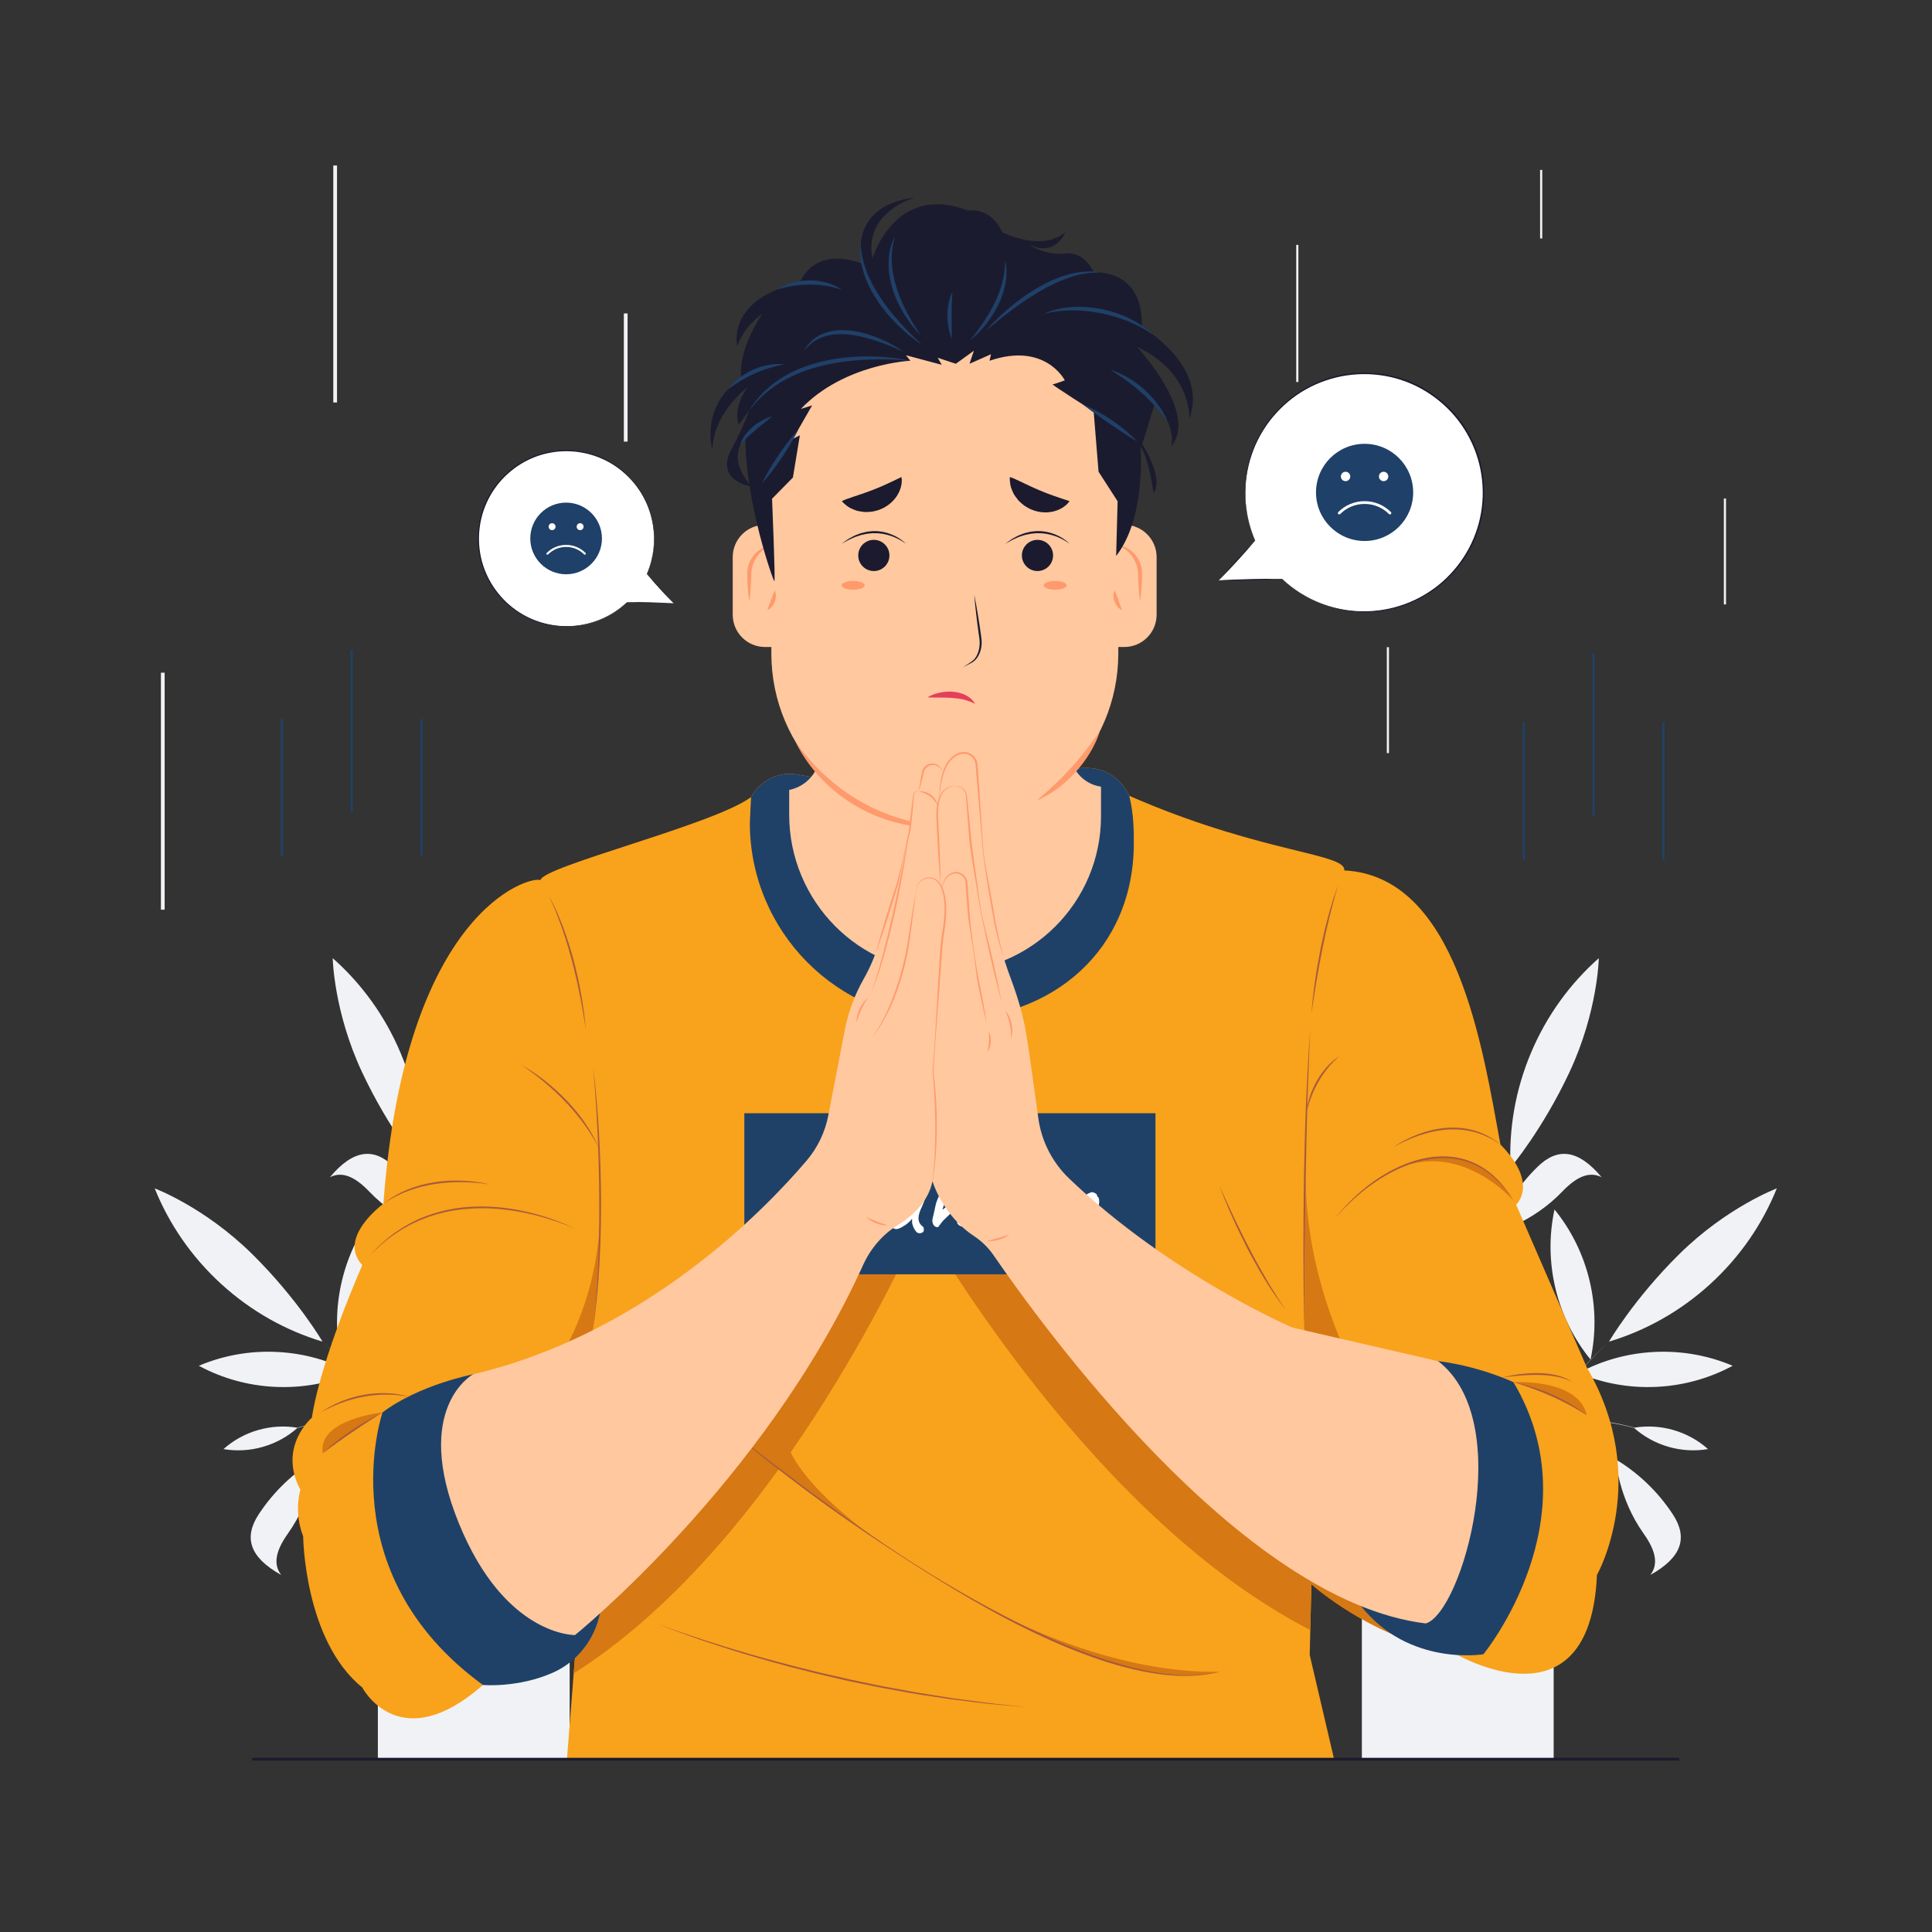 <?xml version="1.0" encoding="UTF-8" standalone="no"?>
<!-- Created with Inkscape (http://www.inkscape.org/) -->

<svg
   version="1.1"
   id="svg2"
   width="2800"
   height="2800"
   viewBox="0 0 2800 2800"
   sodipodi:docname="vecteezy_vector-concept-illustration-of-a-man-feeling-sorry-flat_7938807.eps"
   xmlns:inkscape="http://www.inkscape.org/namespaces/inkscape"
   xmlns:sodipodi="http://sodipodi.sourceforge.net/DTD/sodipodi-0.dtd"
   xmlns="http://www.w3.org/2000/svg"
   xmlns:svg="http://www.w3.org/2000/svg">
  <rect x="0" y="0" width="2800" height="2800" fill="#333333" stroke="none"/>
  <defs
     id="defs6" />
  <sodipodi:namedview
     id="namedview4"
     pagecolor="#ffffff"
     bordercolor="#000000"
     borderopacity="0.25"
     inkscape:showpageshadow="2"
     inkscape:pageopacity="0.0"
     inkscape:pagecheckerboard="0"
     inkscape:deskcolor="#d1d1d1" />
  <g
     id="g8"
     inkscape:groupmode="layer"
     inkscape:label="ink_ext_XXXXXX"
     transform="matrix(1.333,0,0,-1.333,0,2800)">
    <g
       id="g10"
       transform="scale(0.1)">
      <path
         d="m 19318.1,8084.8 c 0,0 -543.2,-203.3 -1062.1,-716.2 -492.5,-486.8 -762.7,-950.1 -762.7,-950.1 397.1,119.6 774.3,328 1101.2,626.5 326.7,298.3 568.5,655.1 723.6,1039.8"
         style="fill:#f0f2f5;fill-opacity:1;fill-rule:nonzero;stroke:none"
         id="path12" />
      <path
         d="m 17991.3,6306.7 c -300.2,-14.2 -581.2,-95.8 -829,-229.6 259.3,-109.7 546.8,-164.4 846.9,-150.3 300.1,14.2 581.1,95.8 828.9,229.4 -259.3,109.8 -546.7,164.7 -846.8,150.5"
         style="fill:#f0f2f5;fill-opacity:1;fill-rule:nonzero;stroke:none"
         id="path14" />
      <path
         d="m 16901,7855.4 c -59.3,-275.3 -59.3,-567.9 10.8,-860 70.2,-292.2 203.1,-552.9 380.9,-771.3 59.2,275.3 59.1,567.9 -11.1,860.1 -70.1,292.1 -202.9,552.8 -380.6,771.2"
         style="fill:#f0f2f5;fill-opacity:1;fill-rule:nonzero;stroke:none"
         id="path16" />
      <path
         d="m 17942.9,3882 c 346.1,192.2 409.2,408.4 244.2,659.4 -165.1,251.1 -378.4,451.3 -619.7,596.5 0,0 25.4,-416.6 301.9,-805.4 138.2,-194.3 160.4,-337.7 73.6,-450.5"
         style="fill:#f0f2f5;fill-opacity:1;fill-rule:nonzero;stroke:none"
         id="path18" />
      <path
         d="m 17769,5483 c -8,2.2 -15.9,4.5 -24,6.5 l -41,10.8 c -13.7,3.4 -27.5,6.5 -41.3,9.8 l -20.6,4.9 -20.7,4.5 -41.6,8.7 c -55.5,11 -111.3,20.3 -167.3,28.1 -112.2,14.4 -225.2,22.9 -338.3,24.5 -111.9,1.7 -224.1,-2.2 -335.2,-16.3 2.6,3.3 5,6.7 7.6,10 75.5,100 153.6,198.1 234.1,294.2 80.5,96.1 163.4,190.1 248.7,281.9 42.5,46.1 85.8,91.4 129.6,136.2 44,44.7 88.4,89 134.3,131.7 -46.2,-42.4 -90.9,-86.3 -135.2,-130.8 -44.1,-44.5 -87.8,-89.5 -130.6,-135.3 -85.6,-91.6 -168.7,-185.5 -249.5,-281.5 -80.8,-95.9 -159.1,-193.9 -234.9,-293.7 -21.1,-27.8 -42,-55.8 -62.7,-83.8 -4.6,37.6 -10.9,75.2 -19.8,112.1 -9.1,37.9 -19.7,75.5 -32,112.5 -12.6,37 -26,73.6 -41.1,109.5 -15.1,35.9 -31.3,71.5 -49.6,105.9 8.2,-17.7 16.2,-35.5 23.7,-53.4 7.7,-17.9 15,-35.9 22.2,-54 14.2,-36.2 27.7,-72.7 39.8,-109.6 12.6,-36.8 23.2,-74.2 33,-111.8 l 7.1,-28.3 c 2.2,-9.5 4,-19.1 6.1,-28.5 4.4,-18.1 7,-36.4 10.5,-54.6 -53.8,-72.8 -106.3,-146.4 -156.9,-221.4 -17.8,-25.8 -34.9,-52.1 -52.1,-78.3 -17,-26.3 -34.6,-52.3 -51.1,-79 l -50,-79.7 -48.5,-80.6 c -8,-13.4 -16.2,-26.8 -24.1,-40.4 l -23.3,-40.8 -23.3,-40.8 c -7.8,-13.7 -15.7,-27.2 -23,-41 l -44.8,-82.7 -11.2,-20.7 -10.7,-21 -21.5,-41.8 c -29.1,-55.5 -55.5,-112.4 -82.8,-168.9 -13.4,-28.3 -25.8,-57.1 -38.8,-85.7 l -19.2,-42.9 c -6.3,-14.3 -12.1,-28.9 -18.2,-43.4 l -35.8,-86.9 -33.4,-87.9 -16.7,-44 -15.2,-44.5 -19.5,-56.7 h -3.8 c 2.3,77.1 4.9,154.2 8,231.3 7.7,198 17.7,395.9 30,593.7 12.3,197.8 26.9,395.5 43.7,593 10.2,117.5 21.3,235 33.3,352.5 37.7,-24.5 76.9,-45.2 116.4,-58.9 261.3,-90.2 543.1,16.5 543.1,16.5 -120.2,117.6 -268,210.7 -438,268.3 -63.7,21.6 -128,37.3 -192.3,47.5 l 12.8,113.3 18.1,147.6 c 1.3,11.3 2.9,22.5 4.3,33.8 243.2,-257.5 502.1,-369.3 502.1,-369.3 -54.7,276.2 -170.6,544.8 -350.8,785.3 -25.8,34.5 -52.5,64.1 -80.2,89.1 l 7.7,49.7 11.5,73.4 12.4,73.3 12.3,73.3 c 4.1,24.4 8.1,48.9 12.7,73.2 l 26.6,146.3 c 4.4,24.4 9.2,48.7 14,73 l 14.4,72.9 14.3,72.9 c 4.8,24.3 10.3,48.4 15.4,72.7 l 2.7,13 c 16.1,4.2 410.5,110.1 733.6,447.8 164.8,172.3 301.4,221 428.5,157 -253.9,303.8 -478,325.1 -693.5,115.8 -214.4,-208.2 -370.4,-453.9 -467.7,-716.6 l 27.5,128.3 c 26.2,117.8 54.4,235 84.2,351.9 l 1.5,-0.9 c 0,0 -0.3,1.2 -0.9,3.1 19,74.4 38.5,148.7 59,222.7 v 0 c 0,0 346.2,409.8 640,1036.8 309.7,660.6 319.4,1240.5 319.4,1240.5 -310.4,-274.9 -565.8,-622.1 -737.6,-1029.9 -171.8,-407.9 -241.9,-833.1 -221.8,-1247.4 -20.6,-73.4 -40.3,-147 -59.5,-220.8 -12.7,43.2 -112.1,367.6 -332.6,737.7 -249.7,419 -567,641.7 -567,641.7 35.8,-274.9 132.3,-546.4 293.7,-794.3 160.8,-247.1 369.1,-444.7 605,-588.7 -30.4,-116.8 -59.1,-234.1 -86,-351.8 l -31.3,-145.3 c -5.1,-24.3 -10.6,-48.4 -15.5,-72.7 l -14.4,-72.9 -14.5,-72.9 c -4.9,-24.4 -9.7,-48.6 -14.1,-73 l -26.8,-146.3 c -20.2,-113.2 -38.9,-226.7 -56.7,-340.3 -165.1,146.1 -365.6,123.3 -619.3,-98.2 135.5,43.4 262.8,-26.1 398.7,-222 47.1,-68 97.6,-129 148.8,-183.6 -12.8,-99.4 -24.8,-198.9 -36.1,-298.5 -105.4,16.1 -210.8,17.4 -313.5,4.9 -5.1,2.4 125,-170.4 284.8,-276 -11.9,-118.3 -23,-236.7 -33,-355.2 -16.6,-197.5 -30.9,-395.2 -42.9,-593.1 -16.5,-274.8 -29.1,-549.9 -36,-825.2 h -7.6 l -4,70.1 -1.5,25.6 -0.7,12.8 -1.2,12.7 -4.7,51.1 -4.7,51 -2.3,25.5 -3.2,25.4 -12.6,101.8 -1.6,12.7 -2,12.7 -3.9,25.3 -8,50.6 -7.9,50.6 -9.3,50.4 c -6.4,33.6 -12.2,67.3 -18.9,100.8 l -21.3,100.3 c -58.8,266.9 -135.7,529.8 -225.6,787.9 -45.4,128.9 -93.5,256.9 -144.9,383.5 -51.4,126.6 -105.5,252.2 -162.3,376.5 -75.4,164.6 -154.9,327.5 -240,487.4 229.7,161.6 427.8,375.8 574.4,637.1 147,262 226.6,543.6 244.5,824.6 -230.5,-161.8 -429.2,-376.6 -576.2,-638.5 -146.2,-260.7 -225.8,-540.6 -244.4,-820.1 -42.7,80.4 -86.8,160 -132.7,238.6 34.4,-59.1 67.2,-119 99.5,-179.2 11.1,-20.8 22.1,-41.7 33,-62.6 l -0.1,-1.4 v 0.1 -0.1 0.1 l 0.6,0.4 c 20.6,-39.3 40.9,-78.8 60.9,-118.4 61.7,-121.9 120.8,-245.1 177.3,-369.5 42.9,-94.4 84.2,-189.6 124.1,-285.4 -103.7,42.3 -211.1,75.1 -319.7,102.6 -109.5,27.9 -220.7,49.3 -332.7,64.9 -56.1,7.3 -112.4,13 -168.7,17.2 l -42.4,2.6 -21.1,1.2 -21.2,0.8 c -14.1,0.5 -28.3,1.2 -42.4,1.5 l -42.4,0.6 c -14.1,0.3 -28.2,0.1 -42.4,-0.1 -14.1,-0.2 -28.2,-0.1 -42.4,-0.6 -28.2,-1.2 -56.5,-1.7 -84.7,-3.8 -56.4,-3.3 -112.6,-9.9 -168.6,-17.2 -264.9,95.4 -554.9,134.5 -853.9,103.9 -298.8,-30.6 -574.9,-127.5 -815,-274.7 -5.7,0.1 100.6,-58.8 253.1,-117.7 172.5,-66.7 404.3,-133.3 600,-114.5 460.7,44.4 815.8,403 815.8,403 56.2,6.4 112.4,12.2 168.8,14.6 28.2,1.9 56.4,2.4 84.6,3.4 14.1,0.3 28.2,0.2 42.3,0.3 14.2,0.1 28.3,0.3 42.4,-0.1 l 42.3,-0.8 c 14.1,-0.4 28.2,-1.2 42.3,-1.7 l 21.2,-0.9 21.1,-1.4 42.2,-2.8 c 56.3,-4.5 112.4,-10.5 168.4,-18 111.9,-15 223,-35.8 332.6,-63.1 54.8,-13.6 109.3,-28.5 163.2,-45.3 53,-16.2 105.7,-33.6 157.3,-53.9 12.6,-30.4 25.1,-60.7 37.4,-91.2 51.1,-126.7 98.8,-254.7 144,-383.6 90.3,-257.8 167.8,-520.3 227.1,-787 l 21.5,-100.2 c 6.8,-33.4 12.7,-67.1 19.1,-100.6 l 9.4,-50.4 8,-50.6 8.1,-50.5 4,-25.3 2,-12.7 1.7,-12.7 13.2,-101.6 3.3,-25.4 2.6,-25.5 5,-50.9 5,-51 1.2,-12.8 0.8,-12.8 1.7,-25.5 4.4,-70.1 h -1040.6 v -355.2 -15.8 -1714.3 h 2085.3 v 2085.3 h -1031.4 l 19.9,56.5 15.6,44.4 16.9,43.8 33.9,87.7 36.5,86.6 c 6.1,14.5 11.9,29 18.3,43.3 l 19.3,42.9 c 13,28.5 25.5,57.2 38.9,85.5 27.4,56.4 53.9,113.2 83.2,168.6 l 21.5,41.8 10.8,20.9 11.2,20.6 45,82.6 c 7.4,13.8 15.3,27.3 23.1,40.9 l 23.4,40.7 23.4,40.8 c 7.9,13.5 16.1,26.9 24.2,40.3 l 48.6,80.4 50.2,79.5 c 16.5,26.6 34.1,52.6 51.2,78.8 17.2,26.2 34.4,52.4 52.3,78.1 67.5,100.6 138.4,198.8 211.2,295.6 55,6.4 110.4,9.6 165.7,11.6 56.4,2.2 112.9,2.5 169.4,1.3 58.8,-1.1 117.6,-4.2 176.3,-9 32.3,-29.2 62.5,-60.7 91.4,-93.3 21.7,-24.6 42.8,-49.8 62.9,-75.7 -117.7,-75.6 -220.9,-177.9 -299.6,-304.7 -79.2,-127.6 -125.3,-266.4 -140.5,-406.4 118.7,75.7 222.8,178.5 302,306.1 78.5,126.5 124.4,264 140,402.6 6.9,-9 13.7,-18.1 20.4,-27.3 6.9,-8.9 13.3,-18.2 19.8,-27.5 6.4,-9.3 13.2,-18.3 19.3,-27.9 l 18.4,-28.4 c 3.2,-4.7 6.2,-9.5 9,-14.3 l 8.8,-14.5 c 23.9,-38.5 44.6,-78.7 65.1,-119.1 l -14.2,30.9 c -4.8,10.2 -9.4,20.6 -14.8,30.6 l -15.8,30.1 c -5.1,10.1 -11.2,19.6 -16.8,29.5 -22.5,39.4 -48,77 -74.6,113.7 -26.9,36.5 -55.8,71.6 -86.4,105 -15.3,16.8 -31.2,33 -47.3,48.8 -15.2,14.4 -30.6,28.6 -46.8,41.8 53.8,-4.3 107.6,-10.1 161.1,-17.2 56,-7.6 111.7,-16.5 167.2,-27.2 l 41.5,-8.5 20.7,-4.3 20.7,-4.8 c 13.7,-3.2 27.5,-6.3 41.2,-9.6 l 41,-10.6 c 7.4,-1.8 14.8,-3.8 22.2,-5.9 104.6,-92.7 231.1,-164.1 374.5,-205.4 144.3,-41.5 290.5,-48 429.3,-24.5 -105.1,93.6 -232.4,165.8 -376.8,207.3 -142.6,41 -287,47.8 -424.3,25.4"
         style="fill:#f0f2f5;fill-opacity:1;fill-rule:nonzero;stroke:none"
         id="path20" />
      <path
         d="m 13529.9,9120.5 c 44.6,-412.3 180.1,-821.5 413.3,-1197.5 233.3,-376.1 539.6,-679.4 889.1,-902.5 0,0 -133.9,519.3 -475.4,1121.8 -359.7,634.7 -827,978.2 -827,978.2"
         style="fill:#f0f2f5;fill-opacity:1;fill-rule:nonzero;stroke:none"
         id="path22" />
      <path
         d="m 15051.6,6603.7 c -202,196.1 -450.2,351.2 -735.2,446.5 -284.9,95.3 -576.4,120.8 -855.8,85.7 202.1,-196.1 450.3,-351 735.2,-446.3 284.9,-95.4 576.5,-120.9 855.8,-85.9"
         style="fill:#f0f2f5;fill-opacity:1;fill-rule:nonzero;stroke:none"
         id="path24" />
      <path
         d="m 14845.5,5640.9 c -41.2,143.5 -112.7,270 -205.4,374.7 26.4,19.5 53.6,38 81.2,55.8 38.1,24.4 77.1,47.3 117.8,67.2 -20.9,-8.8 -41,-19.2 -61.1,-29.7 -19.9,-10.9 -39.6,-22.2 -58.8,-34.1 -38.6,-23.8 -75.9,-49.7 -111.8,-77.5 -35.6,-28.1 -70.3,-57.3 -102.7,-89.1 -8,-8 -16.5,-15.6 -24.2,-23.9 l -23.4,-24.6 c -7.9,-8.2 -15.2,-16.9 -22.6,-25.5 l -22.1,-25.8 c 30.8,33.3 61.7,66.4 95.1,96.9 l 12.4,11.5 c 4.1,3.9 8.2,7.7 12.6,11.4 l 25.5,22.3 c 8.4,7.5 17.4,14.4 26.1,21.6 8.8,7.1 17.5,14.3 26.6,21 8.9,7.1 17.9,14 27,20.8 -22.7,-137.7 -16,-282.5 25.1,-425.5 41.5,-144.4 113.7,-271.7 207.3,-376.8 23.5,138.8 17,285 -24.6,429.3"
         style="fill:#f0f2f5;fill-opacity:1;fill-rule:nonzero;stroke:none"
         id="path26" />
      <path
         d="m 13709.4,4702.1 c -52.9,132.2 7.5,264.1 193.3,413.4 372,298.9 509.7,692.9 509.7,692.9 -271.6,-74 -531.4,-208.7 -758.6,-405.4 -227.1,-196.6 -225.2,-421.7 55.6,-700.9"
         style="fill:#f0f2f5;fill-opacity:1;fill-rule:nonzero;stroke:none"
         id="path28" />
      <path
         d="m 1681.89,8084.8 c 0,0 543.19,-203.3 1062.09,-716.2 492.49,-486.8 762.73,-950.1 762.73,-950.1 -397.09,119.6 -774.35,328 -1101.2,626.5 -326.74,298.3 -568.48,655.1 -723.62,1039.8"
         style="fill:#f0f2f5;fill-opacity:1;fill-rule:nonzero;stroke:none"
         id="path30" />
      <path
         d="m 3008.7,6306.7 c 300.17,-14.2 581.18,-95.8 829,-229.6 -259.32,-109.7 -546.77,-164.4 -846.94,-150.3 -300.06,14.2 -581.07,95.8 -828.89,229.4 259.31,109.8 546.77,164.7 846.83,150.5"
         style="fill:#f0f2f5;fill-opacity:1;fill-rule:nonzero;stroke:none"
         id="path32" />
      <path
         d="m 4099,7855.4 c 59.28,-275.3 59.29,-567.9 -10.84,-860 -70.16,-292.2 -203.04,-552.9 -380.86,-771.3 -59.17,275.3 -59.07,567.9 11.09,860.1 70.13,292.1 202.9,552.8 380.61,771.2"
         style="fill:#f0f2f5;fill-opacity:1;fill-rule:nonzero;stroke:none"
         id="path34" />
      <path
         d="m 3057.13,3882 c -346.11,192.2 -409.25,408.4 -244.22,659.4 165.09,251.1 378.42,451.3 619.65,596.5 0,0 -25.34,-416.6 -301.9,-805.4 C 2992.5,4138.2 2970.3,3994.8 3057.13,3882"
         style="fill:#f0f2f5;fill-opacity:1;fill-rule:nonzero;stroke:none"
         id="path36" />
      <path
         d="m 3231.01,5483 c 7.96,2.2 15.94,4.5 23.96,6.5 l 41.03,10.8 c 13.72,3.4 27.51,6.5 41.26,9.8 l 20.64,4.9 20.74,4.5 41.52,8.7 c 55.5,11 111.31,20.3 167.35,28.1 112.22,14.4 225.2,22.9 338.31,24.5 111.9,1.7 224.1,-2.2 335.14,-16.3 -2.52,3.3 -4.99,6.7 -7.52,10 -75.56,100 -153.6,198.1 -234.11,294.2 -80.49,96.1 -163.46,190.1 -248.76,281.9 -42.46,46.1 -85.77,91.4 -129.6,136.2 -43.93,44.7 -88.37,89 -134.25,131.7 46.17,-42.4 90.93,-86.3 135.16,-130.8 44.15,-44.5 87.79,-89.5 130.57,-135.3 85.61,-91.6 168.79,-185.5 249.56,-281.5 80.77,-95.9 159.09,-193.9 234.93,-293.7 21.08,-27.8 41.95,-55.8 62.69,-83.8 4.57,37.6 10.92,75.2 19.79,112.1 9.08,37.9 19.7,75.5 32,112.5 12.53,37 25.98,73.6 41.07,109.5 15.12,35.9 31.29,71.5 49.57,105.9 -8.16,-17.7 -16.14,-35.5 -23.64,-53.4 -7.7,-17.9 -15.04,-35.9 -22.2,-54 -14.25,-36.2 -27.73,-72.7 -39.81,-109.6 -12.66,-36.8 -23.2,-74.2 -33.06,-111.8 l -7.03,-28.3 c -2.26,-9.5 -4.07,-19.1 -6.15,-28.5 -4.36,-18.1 -6.93,-36.4 -10.43,-54.6 53.75,-72.8 106.28,-146.4 156.86,-221.4 17.84,-25.8 34.91,-52.1 52.08,-78.3 17.06,-26.3 34.65,-52.3 51.09,-79 l 50.02,-79.7 48.48,-80.6 c 8.01,-13.4 16.25,-26.8 24.09,-40.4 l 23.32,-40.8 23.34,-40.8 c 7.75,-13.7 15.68,-27.2 23.01,-41 l 44.82,-82.7 11.18,-20.7 10.72,-21 21.41,-41.8 c 29.18,-55.5 55.58,-112.4 82.88,-168.9 13.34,-28.3 25.78,-57.1 38.72,-85.7 l 19.24,-42.9 c 6.34,-14.3 12.14,-28.9 18.18,-43.4 l 35.86,-86.9 33.37,-87.9 16.63,-44 15.3,-44.5 19.47,-56.7 h 3.75 c -2.29,77.1 -4.9,154.2 -7.97,231.3 -7.72,198 -17.7,395.9 -30.01,593.7 -12.29,197.8 -26.89,395.5 -43.73,593 -10.12,117.5 -21.29,235 -33.21,352.5 -37.7,-24.5 -76.98,-45.2 -116.47,-58.9 -261.23,-90.2 -543.1,16.5 -543.1,16.5 120.21,117.6 268.07,210.7 438.02,268.3 63.73,21.6 128.03,37.3 192.33,47.5 l -12.86,113.3 -18.07,147.6 c -1.34,11.3 -2.84,22.5 -4.26,33.8 -243.2,-257.5 -502.17,-369.3 -502.17,-369.3 54.69,276.2 170.67,544.8 350.81,785.3 25.79,34.5 52.54,64.1 80.25,89.1 l -7.7,49.7 -11.54,73.4 -12.35,73.3 -12.35,73.3 c -4.12,24.4 -8.1,48.9 -12.69,73.2 l -26.64,146.3 c -4.3,24.4 -9.13,48.7 -13.95,73 l -14.37,72.9 -14.37,72.9 c -4.8,24.3 -10.23,48.4 -15.32,72.7 l -2.78,13 c -16.03,4.2 -410.42,110.1 -733.54,447.8 -164.8,172.3 -301.42,221 -428.54,157 253.88,303.8 478.02,325.1 693.5,115.8 214.39,-208.2 370.38,-453.9 467.71,-716.6 l -27.45,128.3 c -26.26,117.8 -54.47,235 -84.29,351.9 l -1.49,-0.9 c 0,0 0.34,1.2 0.92,3.1 -19,74.4 -38.51,148.7 -59.03,222.7 v 0 c 0,0 -346.11,409.8 -640,1036.8 -309.65,660.6 -319.4,1240.5 -319.4,1240.5 310.5,-274.9 565.83,-622.1 737.61,-1029.9 171.84,-407.9 241.96,-833.1 221.79,-1247.4 20.69,-73.4 40.38,-147 59.57,-220.8 12.72,43.2 112.06,367.6 332.6,737.7 249.66,419 567.01,641.7 567.01,641.7 -35.83,-274.9 -132.36,-546.4 -293.7,-794.3 -160.85,-247.1 -369.12,-444.7 -604.98,-588.7 30.35,-116.8 59.1,-234.1 85.91,-351.8 l 31.35,-145.3 c 5.13,-24.3 10.6,-48.4 15.44,-72.7 l 14.48,-72.9 14.48,-72.9 c 4.86,-24.4 9.72,-48.6 14.06,-73 l 26.86,-146.3 c 20.13,-113.2 38.91,-226.7 56.71,-340.3 165.08,146.1 365.57,123.3 619.31,-98.2 -135.58,43.4 -262.89,-26.1 -398.71,-222 -47.12,-68 -97.62,-129 -148.86,-183.6 12.79,-99.4 24.83,-198.9 36.16,-298.5 105.41,16.1 210.76,17.4 313.42,4.9 5.17,2.4 -124.95,-170.4 -284.72,-276 11.85,-118.3 22.94,-236.7 32.97,-355.2 16.54,-197.5 30.85,-395.2 42.85,-593.1 16.55,-274.8 29.16,-549.9 36.08,-825.2 h 7.56 l 4,70.1 1.46,25.6 0.76,12.8 1.17,12.7 4.68,51.1 4.69,51 2.36,25.5 3.16,25.4 12.62,101.8 1.59,12.7 1.98,12.7 3.97,25.3 7.93,50.6 7.92,50.6 9.31,50.4 c 6.34,33.6 12.15,67.3 18.94,100.8 l 21.24,100.3 c 58.82,266.9 135.72,529.8 225.61,787.9 45.38,128.9 93.5,256.9 144.86,383.5 51.47,126.6 105.59,252.2 162.36,376.5 75.39,164.6 154.9,327.5 239.97,487.4 -229.67,161.6 -427.76,375.8 -574.36,637.1 -146.98,262 -226.62,543.6 -244.5,824.6 230.44,-161.8 429.17,-376.6 576.15,-638.5 146.23,-260.7 225.84,-540.6 244.38,-820.1 42.78,80.4 86.87,160 132.74,238.6 -34.43,-59.1 -67.21,-119 -99.49,-179.2 -11.15,-20.8 -22.05,-41.7 -32.99,-62.6 l 0.1,-1.4 v 0.1 -0.1 0.1 l -0.59,0.4 c -20.57,-39.3 -40.94,-78.8 -60.94,-118.4 -61.68,-121.9 -120.83,-245.1 -177.29,-369.5 -42.89,-94.4 -84.23,-189.6 -124.05,-285.4 103.7,42.3 211.09,75.1 319.62,102.6 109.58,27.9 220.77,49.3 332.76,64.9 56.07,7.3 112.34,13 168.72,17.2 l 42.32,2.6 21.16,1.2 21.19,0.8 c 14.12,0.5 28.25,1.2 42.38,1.5 l 42.39,0.6 c 14.13,0.3 28.26,0.1 42.39,-0.1 14.13,-0.2 28.27,-0.1 42.39,-0.6 28.24,-1.2 56.51,-1.7 84.7,-3.8 56.44,-3.3 112.6,-9.9 168.61,-17.2 264.94,95.4 554.97,134.5 853.91,103.9 298.83,-30.6 574.95,-127.5 815.07,-274.7 5.6,0.1 -100.65,-58.8 -253.11,-117.7 -172.57,-66.7 -404.33,-133.3 -600.08,-114.5 -460.68,44.4 -815.79,403 -815.79,403 -56.12,6.4 -112.34,12.2 -168.77,14.6 -28.16,1.9 -56.4,2.4 -84.61,3.4 -14.1,0.3 -28.23,0.2 -42.34,0.3 -14.11,0.1 -28.23,0.3 -42.34,-0.1 l -42.33,-0.8 c -14.1,-0.4 -28.2,-1.2 -42.3,-1.7 l -21.15,-0.9 -21.13,-1.4 -42.24,-2.8 c -56.27,-4.5 -112.4,-10.5 -168.34,-18 -111.87,-15 -223.02,-35.8 -332.61,-63.1 -54.8,-13.6 -109.27,-28.5 -163.2,-45.3 -53,-16.2 -105.7,-33.6 -157.3,-53.9 -12.6,-30.4 -25.09,-60.7 -37.39,-91.2 -51.08,-126.7 -98.85,-254.7 -143.97,-383.6 -90.39,-257.8 -167.8,-520.3 -227.17,-787 l -21.44,-100.2 c -6.85,-33.4 -12.73,-67.1 -19.14,-100.6 l -9.41,-50.4 -8.03,-50.6 -8.04,-50.5 -4.01,-25.3 -2.01,-12.7 -1.66,-12.7 -13.25,-101.6 -3.33,-25.4 -2.52,-25.5 -4.99,-50.9 -5,-51 -1.26,-12.8 -0.83,-12.8 -1.62,-25.5 -4.44,-70.1 H 6193.5 V 3608.9 3593.1 1878.8 H 4108.21 v 2085.3 h 1031.35 l -19.82,56.5 -15.6,44.4 -16.93,43.8 -33.96,87.7 -36.43,86.6 c -6.16,14.5 -11.91,29 -18.31,43.3 l -19.33,42.9 c -13,28.5 -25.5,57.2 -38.91,85.5 -27.41,56.4 -53.92,113.2 -83.21,168.6 l -21.5,41.8 -10.76,20.9 -11.22,20.6 -44.98,82.6 c -7.36,13.8 -15.32,27.3 -23.1,40.9 l -23.41,40.7 -23.41,40.8 c -7.86,13.5 -16.12,26.9 -24.16,40.3 l -48.64,80.4 -50.17,79.5 c -16.48,26.6 -34.12,52.6 -51.24,78.8 -17.22,26.2 -34.32,52.4 -52.22,78.1 -67.52,100.6 -138.44,198.8 -211.26,295.6 -55.01,6.4 -110.34,9.6 -165.66,11.6 -56.46,2.2 -112.97,2.5 -169.45,1.3 -58.83,-1.1 -117.6,-4.2 -176.25,-9 -32.32,-29.2 -62.55,-60.7 -91.44,-93.3 -21.71,-24.6 -42.84,-49.8 -62.93,-75.7 117.7,-75.6 220.92,-177.9 299.65,-304.7 79.23,-127.6 125.3,-266.4 140.52,-406.4 -118.75,75.7 -222.82,178.5 -302.06,306.1 -78.51,126.5 -124.37,264 -139.97,402.6 -6.93,-9 -13.72,-18.1 -20.37,-27.3 -6.91,-8.9 -13.35,-18.2 -19.83,-27.5 -6.4,-9.3 -13.21,-18.3 -19.26,-27.9 l -18.49,-28.4 c -3.16,-4.7 -6.12,-9.5 -8.98,-14.3 l -8.81,-14.5 c -23.85,-38.5 -44.58,-78.7 -65.1,-119.1 l 14.22,30.9 c 4.8,10.2 9.4,20.6 14.8,30.6 l 15.84,30.1 c 5.13,10.1 11.2,19.6 16.76,29.5 22.5,39.4 48.01,77 74.62,113.7 26.89,36.5 55.78,71.6 86.4,105 15.3,16.8 31.18,33 47.34,48.8 15.19,14.4 30.57,28.6 46.73,41.8 -53.83,-4.3 -107.55,-10.1 -161.07,-17.2 -55.96,-7.6 -111.73,-16.5 -167.2,-27.2 l -41.49,-8.5 -20.73,-4.3 -20.63,-4.8 c -13.75,-3.2 -27.54,-6.3 -41.25,-9.6 l -41.03,-10.6 c -7.41,-1.8 -14.78,-3.8 -22.12,-5.9 -104.7,-92.7 -231.15,-164.1 -374.52,-205.4 -144.35,-41.5 -290.52,-48 -429.35,-24.5 105.15,93.6 232.46,165.8 376.8,207.3 142.65,41 287.02,47.8 424.33,25.4"
         style="fill:#f0f2f5;fill-opacity:1;fill-rule:nonzero;stroke:none"
         id="path38" />
      <path
         d="M 7470.13,9120.5 C 7425.53,8708.2 7290.02,8299 7056.82,7923 c -233.29,-376.1 -539.59,-679.4 -889.13,-902.5 0,0 133.95,519.3 475.37,1121.8 359.72,634.7 827.07,978.2 827.07,978.2"
         style="fill:#f0f2f5;fill-opacity:1;fill-rule:nonzero;stroke:none"
         id="path40" />
      <path
         d="m 5948.37,6603.7 c 202.06,196.1 450.24,351.2 735.22,446.5 284.88,95.3 576.41,120.8 855.82,85.7 -202.1,-196.1 -450.31,-351 -735.19,-446.3 -284.98,-95.4 -576.47,-120.9 -855.85,-85.9"
         style="fill:#f0f2f5;fill-opacity:1;fill-rule:nonzero;stroke:none"
         id="path42" />
      <path
         d="m 6154.45,5640.9 c 41.25,143.5 112.72,270 205.43,374.7 -26.4,19.5 -53.59,38 -81.18,55.8 -38.07,24.4 -77.14,47.3 -117.82,67.2 20.87,-8.8 41.04,-19.2 61.12,-29.7 19.88,-10.9 39.56,-22.2 58.84,-34.1 38.57,-23.8 75.91,-49.7 111.72,-77.5 35.6,-28.1 70.37,-57.3 102.74,-89.1 8.04,-8 16.5,-15.6 24.19,-23.9 l 23.42,-24.6 c 7.91,-8.2 15.15,-16.9 22.56,-25.5 l 22.08,-25.8 c -30.73,33.3 -61.63,66.4 -95.04,96.9 l -12.41,11.5 c -4.08,3.9 -8.24,7.7 -12.55,11.4 l -25.52,22.3 c -8.43,7.5 -17.44,14.4 -26.13,21.6 -8.75,7.1 -17.48,14.3 -26.56,21 -8.9,7.1 -17.92,14 -27.04,20.8 22.73,-137.7 16.03,-282.5 -25.11,-425.5 -41.52,-144.4 -113.67,-271.7 -207.34,-376.8 -23.45,138.8 -16.91,285 24.6,429.3"
         style="fill:#f0f2f5;fill-opacity:1;fill-rule:nonzero;stroke:none"
         id="path44" />
      <path
         d="m 7290.63,4702.1 c 52.85,132.2 -7.54,264.1 -193.36,413.4 -371.93,298.9 -509.72,692.9 -509.72,692.9 271.65,-74 531.43,-208.7 758.63,-405.4 227.11,-196.6 225.18,-421.7 -55.55,-700.9"
         style="fill:#f0f2f5;fill-opacity:1;fill-rule:nonzero;stroke:none"
         id="path46" />
      <path
         d="m 6823.21,16204.2 h -40.62 v 1393.2 h 40.62 v -1393.2"
         style="fill:#f0f2f5;fill-opacity:1;fill-rule:nonzero;stroke:none"
         id="path48" />
      <path
         d="m 3664.25,16629.4 h -40.61 v 2576.5 h 40.61 v -2576.5"
         style="fill:#f0f2f5;fill-opacity:1;fill-rule:nonzero;stroke:none"
         id="path50" />
      <path
         d="m 1790.18,11115.1 h -40.62 v 2576.4 h 40.62 v -2576.4"
         style="fill:#f0f2f5;fill-opacity:1;fill-rule:nonzero;stroke:none"
         id="path52" />
      <path
         d="m 16767.8,18412.7 h -23.5 v 745.2 h 23.5 v -745.2"
         style="fill:#f0f2f5;fill-opacity:1;fill-rule:nonzero;stroke:none"
         id="path54" />
      <path
         d="m 15101.4,12817.3 h -23.5 v 1151.5 h 23.5 v -1151.5"
         style="fill:#f0f2f5;fill-opacity:1;fill-rule:nonzero;stroke:none"
         id="path56" />
      <path
         d="m 18765.8,14433.8 h -23.5 v 1151.4 h 23.5 v -1151.4"
         style="fill:#f0f2f5;fill-opacity:1;fill-rule:nonzero;stroke:none"
         id="path58" />
      <path
         d="m 14116.4,16852.2 h -23.5 v 1490.5 h 23.5 v -1490.5"
         style="fill:#f0f2f5;fill-opacity:1;fill-rule:nonzero;stroke:none"
         id="path60" />
      <path
         d="m 17362.5,3881.6 c -75.6,-1730.1 -1550.7,-850.3 -1550.7,-850.3 -117.1,20.7 -230.2,48.7 -338.1,81.8 -720.1,220.9 -1215.8,668.1 -1215.8,668.1 l -11.9,-498.1 -6.4,-270.3 265.1,-1134 H 6164.2 l 73.1,933 23.7,302.5 C 5958.3,2626.8 5352.4,2757 5333.5,2761.2 l -0.5,0.1 c -59.1,-56.3 -116.2,-106.1 -171.3,-150 -847.1,-675.2 -1223.5,47.5 -1223.5,47.5 -632,512.4 -642.2,1644.3 -642.2,1644.3 -105.3,268.1 -30,505 -30,505 -249.3,467.4 124.6,783.4 124.6,783.4 102.4,658.8 548.8,1658.8 548.8,1658.8 -279.5,298.5 229.1,667.4 229.1,667.4 234.4,3189.4 1588.4,3565.8 1707.3,3519 15.6,76.2 488.8,227.3 1007.7,396.6 508,165.7 1059.8,348.9 1269,496.4 4.5,3.2 8.9,6.3 13.1,9.5 84.6,152.8 243.9,251 414.7,252.7 23.3,0.3 46.8,-1.2 70.3,-4.7 398.7,-58.6 914,-234.9 1600.3,-192 587.6,36.7 1088,168.7 1417,245.2 46.5,10.8 93.2,16 139.4,16 355.2,0 470.2,-303.4 470.2,-303.4 40.7,-17.8 81,-35.1 120.8,-51.9 1358,-572 2240.3,-576.9 2216.8,-759.3 1225.4,-61 1501.4,-1914.2 1698.1,-2979.9 422.6,-429.5 170.4,-654.5 170.4,-654.5 L 17253.9,6135 c 702.2,-1206.6 108.6,-2253.4 108.6,-2253.4"
         style="fill:#f9a21b;fill-opacity:1;fill-rule:nonzero;stroke:none"
         id="path62" />
      <path
         d="m 6237.3,2811.8 12.95,165.3 c 139.07,128.4 235.77,300.1 273.91,490.4 51.76,258.4 96.85,648.4 46.74,1119.1 -22.48,211.4 -118.76,407.4 -251.51,582.9 l 3878.41,3676.1 0.2,-614 4242.4,-3086.8 c 0,0 30,-38.9 79.8,-106.3 -31.1,-707.5 276.9,-1495.2 276.9,-1495.2 100.6,-127.1 211.9,-224.7 325.9,-299.4 -525.4,230.9 -865.1,537.3 -865.1,537.3 l -11.9,-498.1 c -2329.4,1195.4 -4072.8,4193.3 -4221.2,4453.8 -242.13,-531.3 -731.73,-1521 -1428.81,-2521.7 173.12,-358.5 655.69,-741.5 853.21,-888.3 l -980.73,708.4 0.05,0.1 C 7879.27,4218.8 7153.33,3412.6 6312.4,2860.4 c -25.5,-16.8 -50.6,-33 -75.1,-48.6"
         style="fill:#d67813;fill-opacity:1;fill-rule:nonzero;stroke:none"
         id="path64" />
      <path
         d="m 9535.19,4264.8 c 0,0 -32.61,22.5 -85.99,62.1 l 85.99,-62.1"
         style="fill:#d67813;fill-opacity:1;fill-rule:nonzero;stroke:none"
         id="path66" />
      <path
         d="m 12327.3,11840.2 c 0.1,-1159.4 -876.8,-1920.5 -2047,-1923.1 -1177.5,-2.7 -2127.8,964.5 -2127.8,2142 l 13.1,280.1 c 84.6,152.8 243.9,251 414.7,252.7 23.3,0.3 46.8,-1.2 70.3,-4.7 398.7,-58.6 914,-234.9 1600.3,-192 587.6,36.7 1088,168.7 1417,245.2 46.5,10.8 93.2,16 139.4,16 355.2,0 470.2,-303.4 470.2,-303.4 49.9,-200.8 49.8,-384 49.8,-512.8"
         style="fill:#1f4168;fill-opacity:1;fill-rule:nonzero;stroke:none"
         id="path68" />
      <path
         d="m 11633.5,12840.3 v 1712.9 H 8917.4 v -1725.7 c 0,-199.6 -140.98,-371.5 -336.76,-410.5 l -0.34,-0.1 v -269 c 0,-938.5 755.78,-1710.9 1694.3,-1711.4 936.6,-0.4 1695.9,758.7 1695.9,1695.1 v 320.8 c -1.9,0.3 -3.9,0.6 -5.8,0.9 -190.7,29.9 -331.2,194 -331.2,387"
         style="fill:#ffc89f;fill-opacity:1;fill-rule:nonzero;stroke:none"
         id="path70" />
      <path
         d="m 10272.4,12014.9 v 0 c -1041.68,0 -1886.1,844.4 -1886.1,1886 V 16205 c 0,1041.7 844.42,1886.1 1886.1,1886.1 v 0 c 1041.6,0 1886,-844.4 1886,-1886.1 v -2304.1 c 0,-1041.6 -844.4,-1886 -1886,-1886"
         style="fill:#ffc89f;fill-opacity:1;fill-rule:nonzero;stroke:none"
         id="path72" />
      <path
         d="m 10272.4,12014.9 c -162.7,-13.8 -328.47,-0.2 -489.04,37.1 -40.3,8.8 -79.7,21.2 -119.46,32.3 -39.55,11.9 -77.9,27.4 -116.97,40.9 -19.75,6.3 -38.1,16 -57.09,24.2 l -56.55,25.5 c -37.48,17.4 -73.34,38.1 -110.1,57.1 -35.99,20.4 -70.21,43.8 -105.36,65.5 -34.39,22.9 -67.35,48 -100.72,72.3 -32.44,25.6 -63.27,53.2 -94.9,79.7 -30.68,27.6 -59.52,57.2 -88.88,86.1 -114.22,118.8 -211.11,254.1 -282.24,401.1 95.42,-132.3 201.4,-254.5 319.41,-363.2 30.57,-26 60.12,-53 90.63,-78.8 31.71,-24.5 62.51,-50 94.82,-73.5 33.13,-22.3 64.84,-46.6 98.45,-68.2 34.24,-20.5 67.55,-42.6 102.46,-61.9 35.22,-18.7 69.55,-39.2 105.5,-56.5 36.33,-16.6 72.05,-34.5 108.88,-49.9 37.18,-14.5 73.71,-31 111.53,-44 l 56.95,-18.9 c 19.03,-6.2 37.63,-14 57.13,-18.6 153.73,-45.8 313.05,-73.9 475.55,-88.3"
         style="fill:#ff9a6c;fill-opacity:1;fill-rule:nonzero;stroke:none"
         id="path74" />
      <path
         d="m 11957.4,13052.9 c -25.9,-82.8 -63.9,-161.4 -109,-235.6 -11.4,-18.5 -23,-36.9 -35.2,-54.9 l -37.8,-53.2 c -13.1,-17.4 -27,-34.1 -40.5,-51.1 l -42.6,-49.6 c -58.5,-64.5 -123.5,-123.1 -193.2,-175 -69.7,-51.8 -144.4,-97 -224.4,-130.5 64.9,57.5 128.8,113.3 190.3,171.2 61.6,58 120.3,118.1 177,180.1 l 42.3,46.8 c 13.6,16 26.9,32.3 40.8,48 l 40.3,48.6 c 12.7,16.8 26.1,33.2 39.5,49.6 51.9,66.6 101.5,135.5 152.5,205.6"
         style="fill:#ff9a6c;fill-opacity:1;fill-rule:nonzero;stroke:none"
         id="path76" />
      <path
         d="m 12224.2,13971 h -98.1 c -193.8,0 -350.8,157.1 -350.8,350.9 v 626.3 c 0,193.8 157,350.9 350.8,350.9 h 98.1 c 193.8,0 350.9,-157.1 350.9,-350.9 v -626.3 c 0,-193.8 -157.1,-350.9 -350.9,-350.9"
         style="fill:#ffc89f;fill-opacity:1;fill-rule:nonzero;stroke:none"
         id="path78" />
      <path
         d="m 12164.9,15076 c 59.3,-9 116.6,-38.9 160.4,-83.3 43.9,-44.3 75,-102.4 86.6,-164.6 5.6,-30.8 6.2,-63.9 5.2,-92.6 -1.3,-29.5 -1.7,-59.1 -3.8,-88.6 -3.3,-59.2 -8.3,-118.3 -17.7,-177.4 -9.5,59.1 -14.4,118.2 -17.7,177.4 -2.1,29.5 -2.5,59.1 -3.8,88.6 -0.3,30.5 -1.2,56.8 -6.7,84.1 -4.4,27.2 -13.3,53.6 -25,78.6 -11.2,25.3 -26.4,48.7 -43.4,71 -34.8,44.1 -80.7,79.8 -134.1,106.8"
         style="fill:#ff9a6c;fill-opacity:1;fill-rule:nonzero;stroke:none"
         id="path80" />
      <path
         d="m 12197.5,14372.3 c -19.9,8.6 -35.7,22.5 -49.1,38.2 -13.2,15.9 -23.6,34.2 -30.9,53.6 -7.2,19.4 -11.2,40.1 -11.5,60.8 0,20.7 3,41.5 12.5,60.9 9.5,-19.3 15.9,-37.2 22.7,-54.7 l 18.9,-51.3 18.9,-51.3 c 6.2,-17.6 13.1,-35.4 18.5,-56.2"
         style="fill:#ff9a6c;fill-opacity:1;fill-rule:nonzero;stroke:none"
         id="path82" />
      <path
         d="m 8317.29,13971 h 98.11 c 193.77,0 350.86,157.1 350.86,350.9 v 626.3 c 0,193.8 -157.09,350.9 -350.86,350.9 h -98.11 c -193.78,0 -350.87,-157.1 -350.87,-350.9 v -626.3 c 0,-193.8 157.09,-350.9 350.87,-350.9"
         style="fill:#ffc89f;fill-opacity:1;fill-rule:nonzero;stroke:none"
         id="path84" />
      <path
         d="m 8355.45,15068.6 c -49.81,-29.8 -91.6,-67.3 -123.28,-111.5 -31.12,-44.4 -51.93,-95 -59.96,-147.7 -4.53,-26.1 -4.07,-52.9 -4.8,-82.2 -1.27,-28.7 -1.67,-57.3 -3.78,-85.9 -3.32,-57.3 -8.25,-114.5 -17.69,-171.8 -9.44,57.3 -14.38,114.5 -17.7,171.8 -2.11,28.6 -2.51,57.2 -3.78,85.9 -0.34,14.5 -0.73,28.1 -0.38,43.4 -0.01,15.3 1.49,30.5 3.33,45.7 10.01,60.4 36.53,118.1 77.3,163 40.46,44.8 93.9,77.1 150.74,89.3"
         style="fill:#ff9a6c;fill-opacity:1;fill-rule:nonzero;stroke:none"
         id="path86" />
      <path
         d="m 8344.06,14372.3 c 5.41,20.8 12.23,38.6 18.44,56.2 l 18.95,51.3 18.91,51.3 c 6.75,17.5 13.15,35.4 22.68,54.7 9.48,-19.4 12.49,-40.2 12.43,-60.9 -0.3,-20.7 -4.27,-41.4 -11.51,-60.8 -7.2,-19.4 -17.6,-37.7 -30.84,-53.6 -13.44,-15.7 -29.24,-29.6 -49.06,-38.2"
         style="fill:#ff9a6c;fill-opacity:1;fill-rule:nonzero;stroke:none"
         id="path88" />
      <path
         d="m 11449.3,14966.2 c 0,-93.6 -75.9,-169.5 -169.5,-169.5 -93.6,0 -169.5,75.9 -169.5,169.5 0,93.7 75.9,169.6 169.5,169.6 93.6,0 169.5,-75.9 169.5,-169.6"
         style="fill:#1b1a2e;fill-opacity:1;fill-rule:nonzero;stroke:none"
         id="path90" />
      <path
         d="m 11629.6,15093 c -25.4,19 -52,35.8 -80,49.9 -13.9,7.2 -28,13.8 -42.2,20.2 -14.7,5.4 -28.9,11.9 -43.7,16.4 -59,19.1 -120.7,30.8 -182.5,28.6 -15.5,1.2 -30.8,-2.1 -46.2,-2.9 l -23.1,-2.2 c -7.7,-0.9 -15.2,-3.1 -22.8,-4.5 l -45.5,-9.4 c -14.7,-5.1 -29.4,-9.8 -44.3,-14.5 l -22.3,-7.1 -21.3,-9.6 -42.8,-19.3 c -28.2,-13.9 -54.6,-30.9 -82.9,-45.6 25.3,18.9 50.8,38 77.5,55.3 l 42.2,22.6 21.1,11.2 22.3,8.8 c 14.9,5.9 29.9,11.7 45,17.2 15.5,4.2 31.2,7.6 46.9,11.5 7.8,1.7 15.6,4 23.6,5.1 l 24,2.5 c 16.1,1.1 32,4.6 48.2,3.5 64.6,1.8 129.3,-11.2 188.8,-34.9 59.6,-23.7 115.1,-57.9 160,-102.8"
         style="fill:#1b1a2e;fill-opacity:1;fill-rule:nonzero;stroke:none"
         id="path92" />
      <path
         d="m 9670.03,14966.2 c 0,-93.6 -75.9,-169.5 -169.54,-169.5 -93.64,0 -169.54,75.9 -169.54,169.5 0,93.7 75.9,169.6 169.54,169.6 93.64,0 169.54,-75.9 169.54,-169.6"
         style="fill:#1b1a2e;fill-opacity:1;fill-rule:nonzero;stroke:none"
         id="path94" />
      <path
         d="m 9850.28,15093 c -25.36,19 -51.96,35.8 -79.97,49.9 -13.87,7.2 -28.06,13.8 -42.23,20.2 -14.65,5.4 -28.84,11.9 -43.73,16.4 -59,19.1 -120.66,30.8 -182.5,28.6 -15.47,1.2 -30.79,-2.1 -46.19,-2.9 l -23.09,-2.2 c -7.67,-0.9 -15.13,-3.1 -22.75,-4.5 l -45.5,-9.4 c -14.69,-5.1 -29.47,-9.8 -44.34,-14.5 l -22.3,-7.1 -21.32,-9.6 -42.82,-19.3 c -28.13,-13.9 -54.59,-30.9 -82.85,-45.6 25.3,18.9 50.81,38 77.5,55.3 l 42.16,22.6 21.16,11.2 22.32,8.8 c 14.9,5.9 29.88,11.7 44.97,17.2 15.5,4.2 31.22,7.6 46.86,11.5 7.85,1.7 15.63,4 23.6,5.1 l 24.06,2.5 c 16.06,1.1 32.02,4.6 48.2,3.5 64.61,1.8 129.26,-11.2 188.81,-34.9 59.55,-23.7 115.08,-57.9 159.95,-102.8"
         style="fill:#1b1a2e;fill-opacity:1;fill-rule:nonzero;stroke:none"
         id="path96" />
      <path
         d="m 10592.2,14540.6 c 14.8,-72 27.2,-144.3 39.2,-216.6 12.3,-72.3 22.8,-144.9 33.3,-217.5 5,-35.7 11.2,-73.9 7.4,-111.7 -3.2,-37.6 -12.2,-75.1 -29.3,-109 -16.9,-33.7 -41.4,-65 -74.9,-84 -32.6,-17.1 -64.7,-34.6 -97.7,-50.9 30.3,20.7 61.5,40.2 92,60.4 29.6,19.3 50.9,49.5 64.8,81.8 13.7,32.7 22,67.7 23.7,103.2 3,35.6 -3,70.4 -8.4,107.1 -9.9,72.6 -19.9,145.3 -28,218.2 -8.5,72.8 -16.5,145.7 -22.1,219"
         style="fill:#1b1a2e;fill-opacity:1;fill-rule:nonzero;stroke:none"
         id="path98" />
      <path
         d="m 10083.2,13423 c 40.4,25.5 85.3,40.6 131,51 46,9.8 93.5,14.6 141.4,10.9 47.6,-3.8 95.9,-13.9 140,-35.4 43.7,-21.9 82.9,-54.9 105.5,-96.8 -42.8,21.7 -82.5,36.4 -123.8,46.6 -41.4,9.9 -83.7,14.3 -126.4,17.8 -42.9,3.5 -86.5,3.6 -130.9,4 -44.5,0.3 -89.5,0.2 -136.8,1.9"
         style="fill:#e43f5a;fill-opacity:1;fill-rule:nonzero;stroke:none"
         id="path100" />
      <path
         d="m 11627.9,15556.9 c -21.9,-33.8 -52.2,-57.4 -84.4,-76.5 -16.2,-9.2 -33.2,-17.1 -50.8,-23.8 -8.8,-3.2 -17.7,-5.8 -26.7,-8.3 -9.1,-2.5 -18.2,-5.7 -27.5,-6.9 -73.8,-14.3 -154.2,-6.4 -225.1,24.6 -18.3,6.2 -34.4,17.1 -51.3,26.3 l -24.5,15 c -7.8,5.5 -15,11.7 -22.3,17.8 -14.5,12.3 -28.7,25 -41.8,38.3 -12,14.5 -23.5,29.3 -34.1,44.5 -5.5,7.5 -10.5,15.3 -15.4,23.1 -4.1,8.3 -8.4,16.4 -12,25 -7.8,16.8 -14.5,33.9 -20.4,51.1 -5.6,17.4 -8.2,36.3 -10.6,54.8 -2.3,18.5 -3,37.6 -1.7,57 39.4,-12.2 69.1,-27.8 98.6,-41.6 15,-6.4 29.4,-12.8 42.7,-19.6 6.9,-3.1 13.1,-6.8 19.4,-10.3 6.8,-2.8 13.8,-5.3 20.1,-8.3 13.1,-5.8 25.2,-11.9 36.9,-18.3 12.4,-5.2 24.6,-10 36,-15.8 5.9,-2.5 11.1,-6.1 17,-8.4 6,-2.2 11.7,-4.6 17.5,-6.9 l 16.8,-7.8 c 5.4,-3.1 11.1,-5.4 17,-7.2 44.8,-20.2 90.8,-36.6 142.9,-55.7 52.9,-19.5 109.6,-37.1 183.7,-62.1"
         style="fill:#1b1a2e;fill-opacity:1;fill-rule:nonzero;stroke:none"
         id="path102" />
      <path
         d="m 9801.03,15818.9 c 7.71,-39.4 2.3,-77.5 -7.52,-113.6 -5.33,-17.9 -12.1,-35.4 -20.05,-52.4 -4.08,-8.4 -8.75,-16.5 -13.46,-24.6 -4.83,-8 -9.12,-16.7 -15,-23.9 -43.12,-61.7 -106.46,-111.8 -178.95,-138.8 -17.55,-8.2 -36.68,-11.6 -55.19,-16.7 l -28.09,-6.2 c -9.42,-1.5 -18.94,-2 -28.44,-2.7 -18.97,-1.2 -37.94,-2 -56.67,-1.5 -18.69,2.1 -37.22,4.8 -55.44,8.3 -9.1,1.6 -18.15,3.8 -27.05,6 -8.78,3.1 -17.49,5.9 -26.07,9.6 -17.19,6.7 -33.93,14.4 -50.13,22.5 -16.11,8.7 -31.09,20.5 -45.68,32.2 -14.55,11.7 -28.29,24.9 -40.91,39.8 36.84,18.5 69.11,28 99.84,38.5 15.29,5.9 30.04,11.3 44.34,15.6 7.17,2.5 14.2,4.2 21.17,6.1 6.86,2.7 13.6,5.7 20.27,8 13.33,4.9 26.35,8.9 39.2,12.4 12.51,4.9 24.62,9.9 36.82,13.7 6,2.2 12.29,3.3 18.12,5.7 5.77,2.6 11.6,4.8 17.37,7.2 l 17.51,6.1 c 6.03,1.5 11.72,3.8 17.22,6.6 46.27,16.6 90.78,36.8 141.54,59.3 51.52,22.6 104.58,49.3 175.25,82.8"
         style="fill:#1b1a2e;fill-opacity:1;fill-rule:nonzero;stroke:none"
         id="path104" />
      <path
         d="m 11597.2,14641.2 c 0,-26.4 -56,-47.8 -125.1,-47.8 -69.1,0 -125.1,21.4 -125.1,47.8 0,26.3 56,47.7 125.1,47.7 69.1,0 125.1,-21.4 125.1,-47.7"
         style="fill:#ff9a6c;fill-opacity:1;fill-rule:nonzero;stroke:none"
         id="path106" />
      <path
         d="m 9400.89,14641.2 c 0,-26.4 -56.01,-47.8 -125.1,-47.8 -69.09,0 -125.1,21.4 -125.1,47.8 0,26.3 56.01,47.7 125.1,47.7 69.09,0 125.1,-21.4 125.1,-47.7"
         style="fill:#ff9a6c;fill-opacity:1;fill-rule:nonzero;stroke:none"
         id="path108" />
      <path
         d="m 8620.71,16233.8 75.57,38.7 -75.57,-459.2 -226.72,-230.4 c 0,0 37.79,-896.6 25.19,-896.6 -12.6,0 -314.89,857.8 -314.89,1560.4 0,0 -225.93,-204.5 67.97,-532.1 0,0 -409.78,60.5 -216.6,413.2 69.64,127.2 132.78,257.6 181.7,394.1 1.76,4.9 3.56,9.9 5.42,14.9 l -109.08,-147.6 c 0,0 -79.33,147.6 89.25,402.1 0,0 -371.88,-279.9 -376.83,-677 0,0 -143.79,463.2 312.37,783.9 0,0 -51.71,274.5 231.9,698.5 0,0 -208.97,-143 -273.66,-357.5 0,0 -133.58,510.8 679.55,694.7 0,0 141.43,403.5 678.8,204.3 0,0 -182.07,625.4 571.88,719.9 0,0 -564.03,-159.5 -460.43,-661.7 0,0 241.73,827.2 1035.97,519.9 0,0 247.5,47.3 374.1,-236.3 0,0 425.9,-218.6 684.9,0 0,0 -97.9,-271.8 -391.4,-135.9 0,0 172.7,-118.2 391.4,-94.6 218.7,23.7 310.8,-206.8 310.8,-206.8 0,0 539.2,52 522,-592.8 0,0 731.3,-419.5 516.2,-998.1 0,0 30.2,503.5 -567.8,781.7 0,0 672.9,-723.2 371.7,-1080.8 0,0 61.1,227.1 -178.9,464 l -136.5,-439.8 c 0,0 240,-372.2 122.4,-531.6 0,0 -47.1,372.1 -141.3,502.6 0,0 64.4,-767.3 -265.1,-1187.4 l 16,594.7 -207.3,321.7 -53.1,654.9 c 0,0 -462.4,294.6 -446.5,294.6 16,0 132.9,43.7 132.9,43.7 0,0 -212.6,420.1 -818.4,212.8 l 15.9,70.9 -233.8,-103.7 47.8,141.9 -196.6,-141.9 -196.6,65.5 43.1,-76.4 -388.59,103.7 47.84,-60 c 0,0 -722.77,-32.8 -1190.44,-523.8 l 122.23,38.2 -208.73,-363.5"
         style="fill:#1b1b2f;fill-opacity:1;fill-rule:nonzero;stroke:none"
         id="path110" />
      <path
         d="m 9359.7,18368.5 c -1.98,-56.2 5.46,-111.6 17.74,-165.5 4.76,-27.2 13.81,-53.6 20.86,-80.2 8.64,-26.2 17.92,-52.2 27.11,-78.1 39.95,-102.8 94.63,-199.5 156.73,-290.6 60.08,-92.9 133.18,-176.6 205.78,-260.8 l 115.49,-120.9 c 40.31,-38.6 80.78,-77.2 120.19,-117.5 -45.75,32.5 -90.36,66.8 -135.15,101 -42.56,36.8 -84.68,74.4 -126.01,112.9 -19.67,20.2 -39.24,40.6 -58.53,61.3 -19.26,20.7 -39.37,40.6 -56.73,63.1 l -53.24,66.2 c -18.09,21.9 -32.86,46.3 -49.39,69.3 -63.06,94.2 -117.95,195.3 -152.36,304.2 -7.69,27.5 -16.1,54.7 -22.49,82.4 -4.87,28.1 -11.85,55.6 -14.11,84.1 -6.44,56.2 -7.86,113.9 4.11,169.1"
         style="fill:#1f4068;fill-opacity:1;fill-rule:nonzero;stroke:none"
         id="path112" />
      <path
         d="m 9733.78,18436 c -17.2,-45.8 -27,-93.2 -32.55,-140.9 -6.73,-47.5 -6.39,-95.5 -5.13,-143.1 4.58,-95.3 24.19,-189.3 53.19,-280.1 7.63,-22.6 14.26,-45.6 22.58,-68 l 27.6,-66.4 c 4.61,-11 8.59,-22.4 13.72,-33.2 l 16.05,-32.3 c 10.81,-21.4 21.29,-43.1 31.63,-64.9 l 71.03,-126.4 c 26.06,-40.8 52.3,-81.7 77.1,-124.1 -32.73,36.2 -64.02,73.9 -95.51,111.6 -28.28,39.9 -56.98,79.9 -83.39,121.4 -49.52,85 -95.48,173.3 -124.03,268.6 -29.28,94.6 -47.84,193.7 -45.23,293.4 1.75,49.7 6.45,99.3 18.6,147.5 11.84,47.9 28.06,95.4 54.34,136.9"
         style="fill:#1f4068;fill-opacity:1;fill-rule:nonzero;stroke:none"
         id="path114" />
      <path
         d="m 10546.4,17305.8 c 52.5,63.5 101,129 146.3,196.2 44.8,67.6 86.1,137.1 121.3,209.4 l 25.3,54.7 c 8.4,18.3 14.3,37.5 22,56.1 3.6,9.3 7.6,18.6 11,28 l 8.7,28.8 8.8,28.8 c 3.2,9.5 6.5,19.1 8.3,28.9 20.7,78 28.3,158.2 31.7,240.8 15.5,-80.7 17.9,-165.7 2.9,-248.1 -15.1,-82.3 -41.5,-162.6 -78,-237.7 -37.3,-74.7 -81.7,-145.6 -133.5,-210.5 -51.7,-64.7 -109.1,-125.3 -174.8,-175.4"
         style="fill:#1f4068;fill-opacity:1;fill-rule:nonzero;stroke:none"
         id="path116" />
      <path
         d="m 10347.4,17322.4 c -17.5,40 -28,82.3 -35.4,124.8 -7.3,42.7 -11.1,85.9 -11.1,129.3 -0.5,43.3 4.2,86.8 12.1,129.5 8,42.7 21.6,84.7 41.4,123.4 -1.5,-43.7 -5,-85.4 -6.2,-127.5 -1.2,-41.9 -2.2,-83.6 -2,-125.4 l 0.9,-126 c 0.6,-42.2 1.3,-84.6 0.3,-128.1"
         style="fill:#1f4068;fill-opacity:1;fill-rule:nonzero;stroke:none"
         id="path118" />
      <path
         d="m 10721.3,17409.8 c 77.3,92 164.8,175.1 256.9,252.6 92.2,77.4 190.6,147.9 294.7,209.4 104.5,60.6 214.9,113.4 332.1,146.1 116.2,34 241,46.7 359.3,24 -120.1,3.7 -237.4,-18.6 -348.7,-57.7 -55.6,-19.6 -110.4,-41.6 -163.3,-67.9 -53.3,-25.5 -105.7,-53 -156.4,-83.6 -102.4,-59.5 -200.2,-127.1 -295.8,-198 -95.3,-71.4 -188.2,-146.3 -278.8,-224.9"
         style="fill:#1f4068;fill-opacity:1;fill-rule:nonzero;stroke:none"
         id="path120" />
      <path
         d="m 11340.1,17587.7 c 94.2,48.9 201.6,70.7 307.7,78.4 106.7,7.8 214.2,-0.2 319.3,-19.7 104.9,-20.5 207.8,-52.8 304.2,-99 96.3,-45.9 186.5,-105.2 262.8,-178.7 -88.1,58.7 -180.6,107.5 -277.1,146.3 -96.5,38.4 -196.4,67.7 -298.3,86.8 -101.8,19.8 -205.7,29.5 -309.5,29.1 -103.9,-1.2 -208,-12 -309.1,-43.2"
         style="fill:#1f4068;fill-opacity:1;fill-rule:nonzero;stroke:none"
         id="path122" />
      <path
         d="m 12691.8,16429.8 c -42.7,57 -87.9,110.6 -135.1,162.1 -47.4,51.3 -96.3,101 -148.9,146.6 -51.8,46.4 -106,90.2 -162.9,130.6 -56.2,41.8 -116.2,77.7 -176.3,116.5 67.8,-21.6 134.3,-49.6 195.6,-86.8 31.6,-17 60.4,-38.5 90.2,-58.6 14.8,-10.2 28.2,-22.2 42.4,-33.2 14.1,-11.1 28,-22.4 41.2,-34.7 53.6,-47.7 102.8,-100.5 145.8,-157.8 43.2,-57.1 81.6,-118.3 108,-184.7"
         style="fill:#1f4068;fill-opacity:1;fill-rule:nonzero;stroke:none"
         id="path124" />
      <path
         d="m 8445.09,17856 c 51.17,34.9 109.58,58.8 169.56,75.3 15.09,3.9 30.19,7.9 45.49,11 l 46.21,8.1 c 31.07,3.5 62.3,6.4 93.67,6.4 15.68,0.3 31.35,0.1 46.99,-1.5 15.62,-1.3 31.32,-1.7 46.84,-3.9 30.86,-5.8 62.04,-9.3 91.86,-19.3 60.62,-15.3 117.38,-43.2 169.25,-76.1 -59.93,15.8 -117.41,33.2 -176.89,41.6 -58.87,10.1 -118.36,14.7 -177.76,13.9 -59.43,0.4 -118.94,-5.2 -178.13,-14.6 -59.25,-9.6 -118.07,-23.1 -177.09,-40.9"
         style="fill:#1f4068;fill-opacity:1;fill-rule:nonzero;stroke:none"
         id="path126" />
      <path
         d="m 9825.85,17178.9 c -90.48,42.4 -182.2,80.3 -275.38,112.7 -46.72,15.8 -93.56,30.9 -141.18,42.6 -47.46,12.2 -95.27,22.7 -143.53,29.1 -48.15,6.9 -96.65,10.1 -144.86,8.8 -48.32,-0.4 -96.07,-8.1 -142.29,-20.8 -45.97,-13.3 -90.68,-32.5 -130.93,-59.8 -40.29,-27.3 -75.65,-61.8 -108.47,-99.7 24.5,43.6 56.44,83.6 95,117.4 39.14,33.1 85,58.5 133.59,75.8 97.76,35.8 203.76,36.2 304.26,23.2 100.78,-15.2 198.43,-44.2 291.03,-83.7 92.57,-39.3 181.62,-86.9 262.76,-145.6"
         style="fill:#1f4068;fill-opacity:1;fill-rule:nonzero;stroke:none"
         id="path128" />
      <path
         d="m 9897.65,17082.9 c -80.41,8 -160.82,13.2 -241.31,14.4 -80.4,2.1 -160.76,1 -240.87,-2.7 -80.08,-4.3 -159.97,-10.6 -239.19,-21.7 -79.18,-10.7 -158.14,-23.8 -235.43,-43.5 -77.51,-18.7 -153.79,-42 -228.09,-70.6 -74.21,-28.8 -145.68,-63.9 -214.7,-103.6 -68.33,-40.8 -132.63,-88.2 -192.73,-140.9 -60.42,-52.7 -112.54,-113.9 -162.55,-177.5 41.49,69.4 90.87,134.4 147.15,193.5 57.59,57.7 120.74,110.3 189.45,155 68.76,44.4 142.12,81.4 217.46,113.4 75.93,30.6 154.15,54.9 233.35,74.7 158.93,38 321.89,55.3 484.33,56.5 162.38,0.9 324.92,-13.3 483.13,-47"
         style="fill:#1f4068;fill-opacity:1;fill-rule:nonzero;stroke:none"
         id="path130" />
      <path
         d="m 7913.87,16772.2 c 33.7,47.5 76.63,88 122.93,123.4 46.19,35.9 97.24,65.4 150.6,89.8 26.57,12.4 54.52,21.7 82.07,31.7 28.5,7.1 56.27,16.8 85.49,20.5 57.39,11.7 116.64,12.5 174.16,6.8 -56.76,-13.2 -112.18,-23.6 -165.87,-41.2 -53.84,-16.1 -106.43,-35.6 -157.22,-59.2 -51.29,-22.4 -100.9,-48.8 -149.46,-77.5 -48.51,-29 -95.82,-60.2 -142.7,-94.3"
         style="fill:#1f4068;fill-opacity:1;fill-rule:nonzero;stroke:none"
         id="path132" />
      <path
         d="m 11778.1,16603.8 c 56.2,-20.5 109.5,-47 161.4,-75.6 52.1,-28.5 102.3,-60.1 151.4,-93.3 48.6,-33.9 96.6,-68.8 141.9,-107.1 45.7,-37.7 89.4,-78.1 129.7,-122.1 -52.1,29.3 -101.4,61.6 -150.8,93.7 -49.2,32.2 -97.8,65.2 -146.4,98.1 -48.1,33.6 -96.8,66.4 -144.5,100.8 -48.1,34.1 -95.7,68.7 -142.7,105.5"
         style="fill:#1f4068;fill-opacity:1;fill-rule:nonzero;stroke:none"
         id="path134" />
      <path
         d="m 8047.92,16163.8 c 7.31,40.7 28.37,77.6 52.14,110.8 24.2,33.3 52.91,62.8 83.99,89.2 30.8,26.8 65.05,49 100.1,69.2 17.66,9.9 36.08,18.5 54.33,27.1 18.95,7.4 37.75,14.9 57.4,20.5 -14.75,-14.4 -30.35,-26.9 -45.81,-39.5 -15.25,-12.9 -30.66,-25.3 -46.17,-37.4 -30.4,-25.1 -61.1,-49.1 -90.53,-74.5 -29.54,-25.1 -58.87,-50.4 -86.6,-77.6 -27.45,-27.4 -54.48,-55.2 -78.85,-87.8"
         style="fill:#1f4068;fill-opacity:1;fill-rule:nonzero;stroke:none"
         id="path136" />
      <path
         d="m 8285.34,15752.3 c 24.81,53.5 53.41,104.5 83.33,154.7 29.69,50.4 61.6,99.3 93.94,148 33.03,48.1 66.54,96 102.21,142.3 35.44,46.5 72.19,92 112.59,134.9 -24.95,-53.7 -53.54,-104.8 -83.45,-155 -29.68,-50.3 -61.51,-99.1 -93.82,-147.6 -33.01,-48.1 -66.44,-95.8 -102.1,-142.1 -35.42,-46.4 -72.17,-92 -112.7,-135.2"
         style="fill:#1f4068;fill-opacity:1;fill-rule:nonzero;stroke:none"
         id="path138" />
      <path
         d="m 16128.1,3019.6 c 0,0 1208.4,1473.5 327,2957.9 0,0 -374.9,178.6 -845.4,232.8 0,0 -670.9,111.8 -985.9,-653.1 -314.9,-765 173.3,-2013.9 173.3,-2013.9 522.8,-660.2 1331,-523.7 1331,-523.7"
         style="fill:#1f4168;fill-opacity:1;fill-rule:nonzero;stroke:none"
         id="path140" />
      <path
         d="m 6011.79,2820 c -378.98,-168.4 -761.3,-134.3 -761.3,-134.3 -1685.74,1228.2 -1091.61,2963.5 -1091.61,2963.5 397.9,300.9 983.54,413.8 983.54,413.8 0,0 1336.18,-608.5 1428.48,-1476.4 50.11,-470.7 5.02,-860.7 -46.74,-1119.1 -57.22,-285.6 -246.25,-529.1 -512.37,-647.5"
         style="fill:#1f4168;fill-opacity:1;fill-rule:nonzero;stroke:none"
         id="path142" />
      <path
         d="M 12562.6,7150.5 H 8092.68 V 8901.8 H 12562.6 V 7150.5"
         style="fill:#1f4168;fill-opacity:1;fill-rule:nonzero;stroke:none"
         id="path144" />
      <path
         d="m 8907.72,7489.9 c -5.48,2.7 -10.29,4.5 -14.41,5.4 -4.12,1 -8.93,1.4 -14.42,1.4 -14.65,3.7 -25.19,11.7 -31.59,24.1 -6.41,12.3 -7.78,25.8 -4.12,40.5 3.66,3.6 6.4,11.4 8.25,23.3 1.82,11.9 2.74,21.5 2.74,28.8 3.65,7.4 5.95,12.6 6.87,15.8 0.9,3.2 3.2,12.2 6.86,26.8 2.75,15.6 7.56,37.3 14.42,65.2 6.87,28 14.63,57.9 23.34,90 8.7,32 17.17,62.7 25.41,92 8.24,29.3 15.8,54 22.66,74.1 6.87,20.2 11.67,31.6 14.41,34.4 0,6.4 0,11.4 0,15.1 2.75,17.4 7.78,31.6 15.11,42.5 3.64,10.1 6.87,21.1 9.61,33 2.76,11.9 4.12,19.7 4.12,23.3 3.65,4.6 8.93,15.8 15.79,33.7 6.87,17.8 13.5,35.5 19.92,52.8 5.49,14.7 11.67,30.3 18.53,46.7 6.87,16.5 15.32,36.6 25.41,60.5 0,3.6 0,5.9 0,6.8 3.64,3.7 12.57,22.2 26.78,55.6 14.18,33.4 33.64,76.7 58.36,129.8 3.64,7.3 8.24,15.6 13.73,24.7 5.5,9.2 8.24,15.6 8.24,19.2 4.57,7.4 10.99,10.8 19.22,10.4 8.24,-0.5 16.7,-3.5 25.41,-9 8.69,-5.5 15.31,-13.3 19.91,-23.3 l 13.73,-22 -49.43,-98.9 c -14.66,-25.6 -26.78,-48.9 -36.4,-70 -9.61,-21.1 -14.41,-33.4 -14.41,-37.1 -10.99,-29.3 -20.15,-54 -27.46,-74.1 -7.35,-20.2 -13.74,-38.5 -19.23,-55 -10.09,-28.3 -19.46,-51.7 -28.16,-70 -8.71,-18.3 -13.03,-29.3 -13.03,-32.9 0,1.8 10.06,3.2 30.2,4.1 20.13,0.9 45.77,1.4 76.91,1.4 31.1,0 62.93,0.2 95.43,0.6 32.49,0.5 61.32,0.9 86.51,1.4 25.17,0.5 42.33,1.6 51.49,3.4 l 71.41,6.9 46.69,141.5 c 7.31,25.6 16.92,56.7 28.84,93.3 11.88,36.6 22.42,67.8 31.58,93.4 14.63,42.1 26.09,68.2 34.33,78.3 8.24,10 17.85,15.1 28.83,15.1 2.75,0 6.63,-0.7 11.67,-2.1 5.03,-1.4 10.07,-3.7 15.11,-6.8 5.02,-3.3 8.46,-7.6 10.3,-13.1 10.99,-10.1 16.24,-21.5 15.79,-34.3 -0.46,-12.9 -8.02,-29.8 -22.65,-50.8 -14.66,-24.7 -26.78,-51.5 -36.4,-80.4 -9.61,-28.8 -18.08,-52.4 -25.4,-70.7 0,-11 -1.38,-19.9 -4.12,-26.8 -2.74,-6.8 -5.97,-12.1 -9.61,-15.8 -1.84,-1.8 -5.49,-8.7 -10.99,-20.5 -5.48,-12 -10.53,-23.9 -15.1,-35.8 -4.59,-11.9 -6.87,-19.2 -6.87,-21.9 0,-6.4 -1.37,-14.2 -4.12,-23.4 -2.74,-9.1 -5.96,-15.5 -9.61,-19.2 -1.84,-5.5 -5.97,-19.2 -12.35,-41.2 -6.42,-22 -13.74,-47.8 -21.97,-77.6 -8.25,-29.7 -16.96,-58.6 -26.1,-86.5 -9.16,-27.9 -17.4,-51 -24.72,-69.3 0,-6.4 -2.29,-14.4 -6.86,-24.1 -4.59,-9.6 -6.87,-18 -6.87,-25.4 -3.67,-11 -8.24,-24.7 -13.73,-41.2 -5.49,-16.4 -8.24,-27 -8.24,-31.5 -4.59,-21.1 -9.39,-42.6 -14.42,-64.6 -5.04,-22 -9.16,-40.9 -12.36,-57 -3.22,-16 -4.8,-25.4 -4.8,-28.1 -3.67,-3.7 -9.16,-4.1 -16.48,-1.4 -7.34,2.8 -16.03,6 -26.09,9.6 -17.4,10.1 -27.7,20.9 -30.9,32.3 -3.22,11.4 0.22,27.7 10.31,48.7 4.57,7.4 10.29,25.4 17.15,54.3 6.87,28.8 13.95,57.4 21.29,85.8 5.49,13.7 11.44,32.3 17.85,55.6 6.39,23.4 12.81,47.2 19.22,71.4 6.4,24.3 11.9,44.9 16.49,61.8 4.57,16.9 7.76,26.3 9.61,28.2 0,3.6 0,8.2 0,13.7 -1.85,1.8 -13.28,3.4 -34.33,4.8 -21.07,1.4 -47.17,1.8 -78.27,1.4 -31.13,-0.5 -63.41,-1.4 -96.82,-2.8 -33.43,-1.3 -63.4,-3.9 -89.94,-7.5 -10.09,0 -21.52,0 -34.32,0 -12.84,0 -22.91,0 -30.22,0 -10.09,0 -21.97,0 -35.7,0 -0.92,-2.8 -4.12,-12.4 -9.61,-28.9 -5.5,-16.4 -11.92,-36.4 -19.23,-59.7 -7.33,-23.3 -14.89,-47.1 -22.66,-71.4 -7.78,-24.3 -14.2,-46.2 -19.23,-65.9 -5.03,-19.7 -8.46,-33.7 -10.29,-41.9 -3.67,-16.5 -8.48,-37.1 -14.42,-61.8 -5.96,-24.7 -12.36,-50.1 -19.22,-76.2 -6.87,-26.1 -12.83,-48.7 -17.85,-68 -5.05,-19.2 -8.48,-31.6 -10.31,-37"
         style="fill:#ffffff;fill-opacity:1;fill-rule:nonzero;stroke:none"
         id="path146" />
      <path
         d="m 9967.81,7606.6 c -9.16,9.1 -18.32,21.7 -27.46,37.7 -9.16,16 -16.47,34.6 -21.97,55.7 -1.85,7.3 -2.53,17.3 -2.06,30.2 0.45,12.8 0.21,21.9 -0.69,27.4 -2.74,-6.4 -7.09,-13 -13.04,-19.9 -5.97,-6.9 -11.67,-12.6 -17.17,-17.2 -3.66,-3.6 -11.9,-10.7 -24.72,-21.2 -12.83,-10.6 -25.63,-19 -38.44,-25.4 -30.22,-19.3 -55.17,-29.8 -74.85,-31.6 -19.69,-1.9 -38.23,8.2 -55.6,30.2 -14.66,11.9 -24.96,25.2 -30.9,39.8 -5.97,14.6 -6.18,34.8 -0.7,60.4 1.83,32.1 6.4,63.4 13.75,94.1 7.31,30.7 22.42,71.6 45.31,122.9 19.23,37.5 33.86,65.2 43.94,83.1 10.06,17.8 16.48,28.6 19.22,32.2 13.73,4.6 25.17,4.4 34.34,-0.6 9.14,-5.1 14.63,-14 16.47,-26.8 5.49,-9.2 4.81,-24.7 -2.06,-46.7 -6.86,-22 -18.53,-49 -35.02,-81 -12.83,-31.2 -24.5,-62.3 -35.01,-93.4 -10.53,-31.1 -16.72,-57.7 -18.54,-79.7 -1.85,-21.9 3.65,-35.2 16.48,-39.8 8.23,-4.6 22.66,-3.2 43.25,4.1 20.6,7.4 43.95,25.7 70.03,55 26.1,29.3 51.51,73.7 76.22,133.2 7.32,18.3 12.81,34.5 16.48,48.7 3.64,14.2 5.95,30 6.86,47.4 -1.84,11 -1.16,20.8 2.06,29.5 3.2,8.7 10.31,16.3 21.28,22.7 3.66,4.5 8.73,8.9 15.13,13 6.4,4.1 10.5,3.9 12.3,-0.7 l 22,1.4 c 3.7,0.9 6.2,-1.1 7.6,-6.2 1.3,-5 4.3,-9.4 8.9,-13 10.1,-8.3 12.8,-26.1 8.2,-53.6 -4.6,-27.4 -17.4,-65.9 -38.4,-115.3 -17.4,-37.6 -29.1,-65.9 -35.03,-85.2 -5.97,-19.2 -9.41,-38 -10.31,-56.3 0,-16.4 3.21,-32 9.61,-46.6 6.43,-14.7 16.53,-28 30.23,-39.9 10,-6.4 15.8,-13.7 17.2,-21.9 1.3,-8.3 1.5,-17.9 0.6,-28.9 -1.8,-8.2 -7.1,-14.9 -15.8,-19.9 -8.7,-5 -18.5,-7.5 -29.47,-7.5 -10.99,0 -21.08,3.2 -30.22,9.6"
         style="fill:#ffffff;fill-opacity:1;fill-rule:nonzero;stroke:none"
         id="path148" />
      <path
         d="m 10767,7661.5 c -4.6,1.8 -11.4,6.4 -20.6,13.7 -9.2,7.3 -16.9,19.9 -23.3,37.8 -6.4,17.8 -9.6,42.8 -9.6,74.8 0.9,27.5 1.5,49 2,64.6 0.5,15.5 -3,23.3 -10.3,23.3 -7.3,0 -21.3,-7.1 -41.9,-21.3 -20.6,-14.2 -44.1,-33.2 -70.7,-56.9 -26.5,-23.9 -53.5,-50.4 -81,-79.7 -9.2,-10.1 -18.1,-19.5 -26.8,-28.2 -8.7,-8.7 -17.2,-14.2 -25.4,-16.4 -8.2,-2.3 -17.8,0.7 -28.8,8.9 l -15.1,12.4 c -4.6,4.5 -7.4,9.3 -8.3,14.4 -0.9,5 -0.4,10.7 1.4,17.1 l 31.6,90.7 c 14.6,32.9 24.7,57 30.2,72.1 5.5,15.1 8.2,24.7 8.2,28.8 0,4.1 -1.3,5.7 -4.1,4.8 -7.3,-0.9 -18.3,-5.3 -32.9,-13 -14.7,-7.8 -24.3,-15.4 -28.9,-22.7 -3.6,0 -9.1,-4.1 -16.4,-12.4 -7.4,-8.2 -16.5,-16 -27.5,-23.3 -6.4,-11 -19,-25.2 -37.8,-42.6 -18.8,-17.4 -37.3,-35.2 -55.6,-53.5 -11.9,-10.1 -23.6,-22.5 -35,-37.1 -11.5,-14.7 -21.1,-27.5 -28.8,-38.4 -7.8,-11 -13.1,-16.5 -15.8,-16.5 -12,0 -22.7,3.2 -32.3,9.6 -9.6,6.4 -16.7,16.9 -21.3,31.6 -7.3,15.5 -7.3,37.3 0,65.2 7.3,27.9 15.6,64.3 24.7,109.2 3.7,13.7 6,23.8 6.9,30.2 0.9,6.4 2.5,13 4.8,19.9 2.3,6.8 6.4,17.6 12.4,32.3 5.9,14.6 15.3,36.6 28.1,65.9 6.4,17.4 10.3,30.4 11.7,39.1 1.3,8.7 2,14.9 2,18.5 0,9.2 2.5,17 7.6,23.4 5,6.4 11.2,11 18.5,13.7 7.3,2.8 14.2,3.2 20.6,1.4 10.1,-1.9 19,-6.9 26.8,-15.1 7.8,-8.2 12.1,-19.7 13,-34.3 0.9,-11 0,-20.9 -2.7,-29.6 -2.7,-8.7 -5.5,-16.7 -8.2,-24 l -15.1,-37.1 c -4.6,-10.1 -10.6,-24.7 -17.9,-43.9 -7.3,-19.2 -13.7,-36.9 -19.2,-52.9 -5.5,-16 -8.3,-25.4 -8.3,-28.1 0.9,-2.8 4.2,-2.1 9.6,2 5.5,4.2 12.6,10.1 21.3,17.9 8.7,7.7 17.7,15.3 26.8,22.6 19.2,18.3 41,36 65.2,52.9 24.3,16.9 47.4,31.3 69.4,43.3 22,11.8 38.9,19.6 50.8,23.3 15.6,0 26.3,-2.7 32.3,-8.2 5.9,-5.5 16.2,-15.6 30.9,-30.2 6.4,-6.5 10,-14.7 10.9,-24.8 1,-10 0.5,-19.7 -1.3,-28.8 -0.9,-3.7 -3.7,-12.6 -8.3,-26.8 -4.6,-14.2 -10.9,-34.1 -19.2,-59.7 21.1,18.3 38,32.7 50.8,43.2 12.8,10.6 22.4,18.6 28.9,24.1 35.7,27.4 66.8,44.8 93.3,52.2 26.6,7.3 48.1,-2.3 64.6,-28.9 11,-10.1 16.7,-21.1 17.1,-32.9 0.5,-11.9 0.7,-32.5 0.7,-61.8 0.9,-11.9 1.9,-26.1 2.8,-42.6 0.9,-16.5 2,-31.4 3.4,-44.6 1.4,-13.3 3,-21.3 4.8,-24.1 2.8,-3.6 8,-6.6 15.8,-8.9 7.8,-2.3 18.1,-4.3 30.9,-6.2 13.7,-1.8 22,-7.8 24.7,-17.8 2.8,-10.1 -3.2,-19.7 -17.8,-28.9 -13.8,-8.2 -28.9,-11.9 -45.4,-10.9 -16.4,0.9 -31.1,3.6 -43.9,8.2"
         style="fill:#ffffff;fill-opacity:1;fill-rule:nonzero;stroke:none"
         id="path150" />
      <path
         d="m 11037.5,7724.7 c 15.6,9.1 33.4,22.6 53.6,40.5 20.1,17.8 39.8,37.5 59,59 19.3,21.5 35.3,41.4 48.1,59.8 15.5,21 27.5,40.7 35.7,59 8.2,18.3 14.2,35.7 17.8,52.2 -3.6,10.1 -9.6,20.8 -17.8,32.3 -8.2,11.4 -15.6,17.6 -22,18.5 -20.1,0 -41.4,-12.6 -63.8,-37.8 -22.5,-25.2 -44.2,-52.4 -65.3,-81.7 -3.6,-4.6 -8.7,-11.9 -15.1,-21.9 -6.4,-10.1 -12.6,-19.5 -18.5,-28.2 -6,-8.7 -9.9,-14.4 -11.7,-17.2 -2.7,-3.6 -8,-13.9 -15.8,-30.9 -7.8,-16.9 -15.3,-33.8 -22.6,-50.8 -7.4,-16.9 -11,-28.1 -11,-33.6 0,-5.5 0.7,-11.5 2,-17.9 1.4,-6.4 5.8,-10.5 13.1,-12.3 7.3,-1.9 18.7,1.8 34.3,11 z m -4.1,-81 c -7.3,-1.9 -16.9,-2.6 -28.8,-2.1 -11.9,0.4 -22.2,1.8 -30.9,4.1 -8.7,2.3 -13.1,4.8 -13.1,7.6 0,4.5 -2.3,6.8 -6.8,6.8 -8.3,7.3 -16.5,12.8 -24.8,16.5 -8.2,12.8 -12.3,26.8 -12.3,41.9 0,15.1 4.1,39.1 12.3,72.1 2.8,22.9 11.7,49.6 26.8,80.3 15.1,30.7 33.7,62 55.6,94.1 22,32 45.1,60.8 69.4,86.5 24.2,25.6 46.4,44.4 66.6,56.3 12.8,12.8 28.3,19.7 46.7,20.6 18.3,0.9 35.7,-3.2 52.2,-12.4 9.1,-4.6 18.3,-11.9 27.4,-21.9 9.2,-10.1 17.9,-21.1 26.1,-33 8.2,-11.9 15.1,-23.8 20.6,-35.7 2.7,-10.1 4.3,-19 4.8,-26.8 0.5,-7.8 0.5,-17.1 0,-28.1 -0.5,-11 -2.1,-27.5 -4.8,-49.5 -4.6,-16.4 -8.5,-36.6 -11.7,-60.4 -3.2,-23.8 -4.8,-44.4 -4.8,-61.8 -1.8,-17.4 0.2,-29.7 6.2,-37.1 5.9,-7.3 14.9,-7.7 26.8,-1.3 11,5.5 21.5,8 31.6,7.5 10,-0.4 18,-3.4 24,-8.9 5.9,-5.5 8.9,-13.7 8.9,-24.7 0,-11 -5.3,-22.2 -15.8,-33.7 -10.5,-11.4 -23.3,-21 -38.4,-28.8 -15.1,-7.8 -29.5,-11.7 -43.3,-11.7 -10.1,0 -19.7,6.2 -28.8,18.6 -9.2,12.3 -17.2,27.4 -24,45.3 -6.9,17.8 -13.1,35 -18.6,51.5 l -8.2,31.6 -59.1,-56.3 c -11.9,-12.9 -23.5,-24.5 -35,-35.1 -11.4,-10.5 -18.5,-18 -21.3,-22.6 -4.6,-8.3 -13,-16.5 -25.4,-24.7 -12.3,-8.3 -29,-16.5 -50.1,-24.7"
         style="fill:#ffffff;fill-opacity:1;fill-rule:nonzero;stroke:none"
         id="path152" />
      <path
         d="m 11893,7620.3 c -9.2,0 -18.5,5 -28.2,15.1 -9.6,10.1 -17.8,22.7 -24.7,37.8 -6.8,15.1 -10.3,29.5 -10.3,43.2 0,13.8 3.5,39.4 10.3,76.9 6.9,37.6 15.3,75.6 25.4,114 7.4,23.8 9.6,37.5 6.9,41.2 -2.7,3.6 -15.1,-1.4 -37.1,-15.1 -12.8,-6.4 -24.2,-13 -34.3,-19.9 -10.1,-6.9 -18.8,-14.4 -26.1,-22.7 -4.6,-3.6 -11.5,-9.6 -20.6,-17.8 -9.2,-8.3 -18.8,-16.1 -28.8,-23.4 -11.9,-9.1 -27,-21.9 -45.3,-38.4 -18.4,-16.5 -36.4,-33 -54.3,-49.5 -17.8,-16.4 -31.4,-29.3 -40.5,-38.4 -1.8,-3.7 -4.6,-6.9 -8.2,-9.6 -3.7,-2.8 -7.8,-4.4 -12.4,-4.8 -4.6,-0.5 -9.6,0.2 -15.1,2 -10.1,2.8 -19.5,8.7 -28.1,17.9 -8.8,9.1 -13.1,19.7 -13.1,31.6 0,9.1 3.6,24.9 11,47.3 7.3,22.5 17.2,49.7 29.5,81.8 12.4,32 26.8,65.9 43.3,101.6 2.7,4.5 5,10.3 6.8,17.1 1.9,6.9 3.5,14.5 4.8,22.7 1.4,8.2 2.1,16 2.1,23.3 0,4.6 0.7,9.4 2.1,14.5 1.3,5 3.2,10 5.5,15.1 2.2,5 4.3,8.4 6.1,10.3 3.7,7.3 10.1,9.3 19.3,6.1 9.1,-3.2 16.9,-9.8 23.3,-19.9 13.7,-12.8 20.8,-28.8 21.3,-48 0.4,-19.3 -4.4,-43.1 -14.4,-71.4 -3.7,-6.5 -6.7,-12.6 -9,-18.6 -2.3,-5.9 -4.3,-11 -6.1,-15.1 -1.9,-4.1 -3.7,-8.5 -5.5,-13 3.6,0 11.9,4.1 24.7,12.3 12.8,8.3 27.9,17.4 45.3,27.5 13.7,10.1 25.9,19.4 36.4,28.1 10.5,8.7 19.4,15.6 26.8,20.6 7.3,5.1 11.9,7.6 13.7,7.6 3.7,0 8.2,1.4 13.7,4.1 5.5,2.8 10.1,6 13.8,9.6 3.6,3.7 7.7,6 12.3,6.9 7.3,0.9 12.8,3.2 16.5,6.9 7.3,5.5 16.9,7 28.8,4.8 11.9,-2.3 22.9,-7.1 33,-14.5 10.1,-7.3 15.1,-15.5 15.1,-24.7 0,-3.6 2.3,-7.8 6.9,-12.3 7.3,0 12.1,-11.5 14.4,-34.4 2.3,-22.9 -0.3,-44.8 -7.6,-65.9 0,-13.7 -2.5,-30.2 -7.5,-49.4 -5.1,-19.2 -9.4,-37.6 -13.1,-54.9 -7.3,-22.9 -12.3,-43.1 -15.1,-60.5 -2.7,-17.4 -3.2,-32 -1.3,-43.9 1.8,-11.9 5,-21.5 9.6,-28.8 3.6,-6.5 3.6,-13.6 0,-21.3 -3.7,-7.8 -11,-11.7 -22,-11.7"
         style="fill:#ffffff;fill-opacity:1;fill-rule:nonzero;stroke:none"
         id="path154" />
      <path
         d="m 14178.5,6137.9 16.9,2025.2 c 16.7,-1117.5 507,-1999.9 507,-1999.9 l -523.9,-25.3"
         style="fill:#d67813;fill-opacity:1;fill-rule:nonzero;stroke:none"
         id="path156" />
      <path
         d="m 16455.1,7951.1 c 0,0 -366.8,428.7 -882.5,428.7 -140.5,0 -291.9,-31.7 -450,-112.6 0,0 250.7,161.7 562.5,161.7 249.9,0 539,-103.8 770,-477.8"
         style="fill:#d67813;fill-opacity:1;fill-rule:nonzero;stroke:none"
         id="path158" />
      <path
         d="m 12934.6,2794.2 c -404.1,0 -1194,123.1 -2386.4,835.1 249.6,-146.7 1431.5,-800.9 2653.5,-801 17.6,0 34.9,0.2 52.5,0.4 0,0 -105.8,-34.5 -319.6,-34.5 m -2386.4,835.1 c -31.5,18.5 -48.2,29 -48.2,29 16.1,-9.7 32.3,-19.5 48.2,-29"
         style="fill:#d67813;fill-opacity:1;fill-rule:nonzero;stroke:none"
         id="path160" />
      <path
         d="m 6037.44,6183.7 c -0.07,0 -0.14,0 -0.2,0 -1.28,0.5 0.29,1.4 4.22,2.8 -1.95,-1.8 -3.3,-2.8 -4.02,-2.8 m 4.02,2.8 c 46.61,44.4 432.44,617.7 483.08,1542 0,0 -34.63,-1281.9 -146.58,-1466.9 0,0 -295.65,-60.7 -336.5,-75.1"
         style="fill:#d67813;fill-opacity:1;fill-rule:nonzero;stroke:none"
         id="path162" />
      <path
         d="m 3507.95,5205.2 c -55.09,370.3 650.93,444 650.93,444 -221.79,-99.9 -650.93,-444 -650.93,-444"
         style="fill:#d67813;fill-opacity:1;fill-rule:nonzero;stroke:none"
         id="path164" />
      <path
         d="m 17252.1,5616.6 c 0,0 -330.8,259.7 -797,360.9 v 0 c 0,0 23,1.5 61.1,1.5 173.9,0 663.7,-29.9 735.9,-362.4"
         style="fill:#d67813;fill-opacity:1;fill-rule:nonzero;stroke:none"
         id="path166" />
      <path
         d="m 14182,6541.5 c -3.9,136.3 -5.8,272.6 -7.9,409 -1.5,136.3 -2.4,272.6 -3,409 -0.9,272.7 1.8,545.3 5.1,818 5.4,272.7 11.9,545.3 22.5,817.8 6.4,136.2 11.7,272.5 19.7,408.6 7.5,136.1 17.1,272.2 27.3,408.1 -5.7,-136.2 -13.3,-272.3 -17.5,-408.6 -6.1,-136.2 -9.6,-272.4 -14.1,-408.6 -7.4,-272.5 -14.1,-545 -17.9,-817.6 -5,-272.6 -7.4,-545.2 -9.7,-817.8 l -2.6,-408.9 -1.9,-409"
         style="fill:#a65b3c;fill-opacity:1;fill-rule:nonzero;stroke:none"
         id="path168" />
      <path
         d="m 14203.3,8901.8 c 4.9,61.1 18.4,121.7 37.6,180.2 18.9,58.6 44.4,115.2 74.6,169 14.6,27.2 32.4,52.5 49.3,78.4 l 28.2,36.7 c 4.8,6 9.1,12.5 14.4,18.1 l 15.6,17.2 c 40,47 88.3,86.1 137.8,121.9 -44.7,-42 -88.6,-84.1 -126,-132.1 -19.8,-22.9 -36.5,-48.3 -54.5,-72.6 -16,-25.7 -33.4,-50.5 -47.4,-77.4 -30,-52.6 -55.8,-107.6 -77.3,-164.4 -5.4,-14.2 -10.2,-28.6 -15.5,-42.9 -4.7,-14.4 -9.5,-28.9 -13.9,-43.5 -9.1,-29 -16.5,-58.6 -22.9,-88.6"
         style="fill:#a65b3c;fill-opacity:1;fill-rule:nonzero;stroke:none"
         id="path170" />
      <path
         d="m 7939.7,5457.6 c 394.04,-316.9 798.36,-620.5 1209.25,-914.9 205.27,-147.4 412.12,-292.8 623.51,-431.5 211.06,-139.1 426.34,-271.9 645.04,-398.4 218.6,-126.9 441.1,-247 667.1,-359.7 112.9,-56.6 227.3,-110.1 342.7,-161.4 57.6,-25.7 115.7,-50.4 173.8,-75 58.5,-23.8 116.9,-47.8 176,-69.9 235.8,-89.3 477.4,-165.8 725.5,-211.6 123.9,-22.7 249.4,-38.2 375.5,-40.9 125.9,-2.6 252.7,6.6 375.8,35.4 l 0.5,-1.9 c -122.6,-31.5 -249.8,-44.3 -376.4,-43.6 -126.8,0.8 -253.3,13.9 -378.2,35.6 -124.9,21.8 -248.2,51.5 -370,86.4 -121.8,35.2 -241.5,76.8 -360,121.4 -237.3,88.9 -467.6,194.9 -693.6,308.7 -226.1,113.8 -446.7,237.9 -664.2,367 -108.7,64.7 -216.4,131 -323.6,198 -107.11,67.2 -213.59,135.4 -319.73,204.1 -52.95,34.6 -105.88,69.2 -158.52,104.2 -52.9,34.6 -105.42,69.8 -158.01,104.9 -104.9,70.6 -209.25,142.1 -312.79,214.7 -103.17,73.1 -206.2,146.5 -307.71,221.9 -101.6,75.3 -202.58,151.5 -302.92,228.4 -200.26,154.5 -397.98,312.3 -590.31,476.6 l 1.29,1.5"
         style="fill:#a65b3c;fill-opacity:1;fill-rule:nonzero;stroke:none"
         id="path172" />
      <path
         d="m 7139.58,3353.9 c 161.27,-61.4 324.48,-117.3 488.34,-171.2 164.09,-53.1 328.73,-104.5 494.47,-152.2 l 124.38,-35.5 62.14,-17.9 62.41,-16.9 c 83.29,-22.3 166.38,-45.4 249.84,-67 l 250.98,-62.6 c 41.73,-10.8 83.93,-19.7 125.92,-29.5 l 126.1,-28.7 c 42.03,-9.5 83.96,-19.6 126.05,-28.9 l 126.62,-26.3 126.61,-26.4 c 42.24,-8.6 84.29,-18.1 126.79,-25.4 l 254.41,-46.7 c 42.4,-7.8 84.77,-15.8 127.46,-22.1 l 127.7,-20.6 127.7,-20.5 c 42.5,-6.8 85,-14.1 127.9,-19.3 l 256.4,-34 64.1,-8.7 32.1,-4.4 c 10.7,-1.4 21.4,-2.3 32.1,-3.5 l 128.7,-13.6 257.3,-27.6 -257.9,22.3 -128.9,11.4 c -10.8,1 -21.5,1.8 -32.2,2.9 l -32.2,3.8 -64.3,7.6 -257,31.3 c -42.9,4.7 -85.5,11.6 -128.2,17.9 l -128,19.2 c -171.13,23.4 -340.59,56.6 -510.6,86.7 -42.57,7.1 -84.7,16.6 -127.03,25 l -126.85,26 -126.87,25.9 c -42.17,9.2 -84.2,19 -126.29,28.6 -336.85,75.8 -671.04,163.5 -1001.71,262.8 -165.37,49.5 -329.66,102.6 -493.23,157.7 -162.91,57 -325.6,114.8 -485.24,180.4"
         style="fill:#a65b3c;fill-opacity:1;fill-rule:nonzero;stroke:none"
         id="path174" />
      <path
         d="m 14258.5,9979.9 c 8.2,119.3 21.6,238.2 38.4,356.6 16.7,118.5 37.4,236.4 60.7,353.8 6.1,29.3 12,58.6 18.4,87.8 l 19.7,87.6 c 6.4,29.2 14.3,58.1 21.4,87.2 7.2,29 14.3,58.1 22.6,86.8 30.6,115.7 67.9,229.6 108.6,342 -15.6,-57.8 -34.3,-114.5 -48.6,-172.5 -7.7,-28.9 -15.8,-57.6 -23.2,-86.5 l -21.7,-86.9 c -28,-116 -54.6,-232.3 -77.6,-349.5 -23.7,-116.9 -45.1,-234.4 -64.9,-352.1 -9.6,-58.9 -19.3,-117.9 -28.2,-176.9 -9.4,-59 -17.4,-118.2 -25.6,-177.4"
         style="fill:#a65b3c;fill-opacity:1;fill-rule:nonzero;stroke:none"
         id="path176" />
      <path
         d="m 13257.9,8114.1 c 25.9,-58.4 51.6,-116.8 78.6,-174.6 26.4,-58.1 53.3,-115.9 80.9,-173.4 55.1,-115 111.1,-229.5 170.5,-342.3 58.1,-113.5 120.6,-224.6 184.4,-334.9 32.8,-54.6 64.9,-109.7 99.9,-162.9 33,-54.7 70.2,-106.4 105.2,-159.9 -38.6,50.8 -77.6,101.5 -113.3,154.4 -36.8,52.4 -70.4,106.7 -105,160.5 -16.9,27.1 -33.1,54.6 -49.3,82.2 l -24.3,41.3 -23.5,41.8 c -15.5,27.9 -31.6,55.6 -46.6,83.8 l -45.2,84.5 c -58.1,113.8 -114.5,228.5 -166.7,345.1 -25.9,58.4 -51.4,116.9 -75.9,175.9 -24.1,59.1 -48,118.4 -69.7,178.5"
         style="fill:#a65b3c;fill-opacity:1;fill-rule:nonzero;stroke:none"
         id="path178" />
      <path
         d="m 14511.9,7755.2 c 59.8,77.1 125.8,149.3 196,217.3 70.6,67.5 146,130.2 225.7,187.1 79.5,57 164.3,106.9 252.7,149.2 88.5,42.2 181.2,76.1 277.1,98.2 95.9,21.4 194.9,30.7 293.3,23.5 98.1,-8 195.3,-32.5 284,-75.4 88.8,-42.5 169.1,-101.4 238.2,-170.8 68.7,-69.8 127.1,-149 176.2,-233.2 -52.9,81.8 -112.7,159.4 -183.1,226.2 -69.8,67.3 -149.9,123.9 -237.8,163.8 -87.9,39.9 -182.6,64.3 -278.9,71.2 -96.3,6.5 -193.4,-3.2 -287.5,-24.8 -94.4,-21.1 -186,-54 -273.7,-95.1 -87.9,-41 -171.5,-90.8 -251.7,-145.4 -80.2,-54.9 -156.1,-115.9 -227.8,-181.6 -72.2,-65.3 -139.5,-136 -202.7,-210.2"
         style="fill:#a65b3c;fill-opacity:1;fill-rule:nonzero;stroke:none"
         id="path180" />
      <path
         d="m 15146.9,8530.1 c 84.8,60.2 178.6,107.8 276.3,144.4 48.9,18.4 99.1,33.3 150.1,45.3 51,11.7 103,19.4 155.2,23.5 26.1,2.3 52.4,2.3 78.6,2.7 26.2,-1 52.5,-1.4 78.6,-4.6 52.1,-5.6 104,-14.9 154,-31 l 18.8,-5.7 c 6.3,-1.9 12.3,-4.5 18.5,-6.7 l 36.7,-14 35.6,-16.5 c 12,-5.2 23.4,-11.5 34.8,-17.9 11.3,-6.6 22.9,-12.6 34,-19.5 l 32.6,-21.5 c 5.4,-3.6 11,-6.9 16.2,-10.9 l 15.5,-11.9 30.8,-23.9 c -43.3,28.7 -86.4,57.6 -133.6,78.9 -22.7,12.3 -47.2,20.9 -70.8,31 l -36.5,12.5 c -6.1,2 -12.1,4.4 -18.3,6.1 l -18.7,5 c -12.4,3.1 -24.7,7.2 -37.3,9.5 l -37.8,7.8 c -12.6,2.4 -25.4,3.7 -38.1,5.7 -6.3,0.8 -12.6,1.9 -19,2.6 l -19.2,1.5 c -25.6,2.8 -51.3,3.2 -76.9,4 -25.7,-0.6 -51.4,-0.7 -77,-3.1 -102.6,-7.2 -203.9,-30.4 -301.5,-63.6 -48.9,-16.7 -96.9,-35.8 -144,-57.4 -47.1,-21.4 -93.2,-45.4 -137.6,-72.3"
         style="fill:#a65b3c;fill-opacity:1;fill-rule:nonzero;stroke:none"
         id="path182" />
      <path
         d="m 5665.89,9427.8 c 91.79,-50.2 178.6,-109.7 260.98,-174.5 82.54,-64.8 160.01,-136 232.72,-211.7 l 27.04,-28.6 13.51,-14.3 12.88,-14.9 51.32,-59.7 c 16.72,-20.2 32.15,-41.5 48.29,-62.2 l 23.93,-31.3 c 7.57,-10.7 14.73,-21.7 22.11,-32.6 l 43.81,-65.3 39.44,-68.1 c 6.43,-11.4 13.06,-22.7 19.32,-34.2 l 17.11,-35.4 c 11.48,-23.6 22.72,-47.2 33.78,-70.9 -13.01,22.8 -25.85,45.5 -38.46,68.4 l -19.01,34.2 c -6.89,11 -14.14,21.9 -21.18,32.9 l -41.98,65.9 -45.56,63.5 c -7.64,10.5 -15.05,21.2 -22.86,31.6 l -24.33,30.6 c -16.38,20.2 -32.03,41 -48.98,60.8 l -51.33,58.8 -12.84,14.7 -13.49,14.1 -26.96,28.2 c -71.82,75.4 -148.05,146.6 -228.07,213.4 l -60.72,49.2 c -20.71,15.9 -41.14,32.1 -62.11,47.6 -41.59,31.6 -84.48,61.4 -128.36,89.8"
         style="fill:#a65b3c;fill-opacity:1;fill-rule:nonzero;stroke:none"
         id="path184" />
      <path
         d="m 6255.79,7643.7 c -91.51,41.9 -186.1,76.5 -281.95,106.4 -95.87,30 -193.25,54.9 -291.75,73.9 -98.53,18.8 -197.9,33.1 -297.89,40.1 -99.97,6.8 -200.38,6.3 -300.09,-1.8 l -37.41,-3.1 -18.69,-1.6 -18.6,-2.5 -74.37,-10 -73.7,-14.1 -18.42,-3.5 -18.19,-4.6 -36.38,-9.2 -36.38,-9.2 c -12,-3.5 -23.84,-7.5 -35.78,-11.3 l -35.74,-11.4 c -11.87,-3.9 -23.98,-7.2 -35.49,-12.1 l -69.88,-27.3 c -11.82,-4.2 -23.02,-9.8 -34.39,-15 l -34.04,-15.8 -34.06,-15.8 c -11.16,-5.7 -21.98,-12 -32.99,-18 -21.85,-12.2 -44.03,-23.9 -65.64,-36.5 l -63.12,-40.8 -15.79,-10.2 -7.9,-5.1 -7.51,-5.7 -30.07,-22.5 C 4167.3,7499.2 4095.1,7428.8 4023.7,7358 l 51.72,55 26.03,27.4 c 8.55,9.2 18.37,17.2 27.51,25.8 l 55.83,51 c 9.03,8.9 19.44,16.1 29.18,24.1 l 29.68,23.5 29.81,23.3 7.47,5.8 7.85,5.3 15.7,10.6 62.86,42.3 c 21.56,13.1 43.7,25.3 65.54,38 11,6.2 21.81,12.8 32.97,18.7 l 34.1,16.6 c 90.01,46.3 186.21,79.7 283.8,105.9 l 36.74,9.5 18.37,4.8 18.61,3.6 74.45,14.7 75.13,10.6 18.79,2.7 18.89,1.7 37.79,3.3 c 100.85,7.6 202.22,7.5 302.99,0 100.71,-7.9 200.95,-21.9 299.62,-43.1 197.21,-42.3 390.53,-105.2 570.66,-195.4"
         style="fill:#a65b3c;fill-opacity:1;fill-rule:nonzero;stroke:none"
         id="path186" />
      <path
         d="m 5326.85,8126.5 c -49.74,8.7 -99.75,15.2 -149.97,19 -50.15,4.4 -100.43,6.7 -150.68,7.3 -50.25,0.4 -100.49,-0.7 -150.56,-4.2 -50.08,-3.2 -100.02,-8.5 -149.51,-16.6 -49.54,-7.6 -98.8,-17.3 -147.23,-30.2 l -18.24,-4.6 -18.05,-5.2 c -12,-3.6 -24.13,-6.8 -36.04,-10.7 -23.74,-8 -47.66,-15.6 -70.99,-24.8 -23.69,-8.3 -46.45,-18.8 -69.67,-28.4 -11.44,-5.2 -22.69,-10.7 -34.06,-16.1 l -17.03,-8 -16.63,-8.9 c -45.25,-22.1 -87.3,-49.9 -129.69,-77.4 79.02,62.8 167.05,115.5 261.34,153.4 93.83,39 192.92,64.9 293.22,80.7 100.39,15.7 202.28,20.5 303.55,16.6 101.22,-4.3 202.31,-16.8 300.24,-41.9"
         style="fill:#a65b3c;fill-opacity:1;fill-rule:nonzero;stroke:none"
         id="path188" />
      <path
         d="m 5965.86,11266.1 c 63.71,-109.4 113.01,-226.6 158.04,-344.9 44.61,-118.5 81.24,-239.9 114.89,-362 15.28,-61.5 31.03,-122.8 43.86,-184.8 14.07,-61.8 26.11,-123.9 36.9,-186.3 2.7,-15.6 5.81,-31.1 8.16,-46.7 l 7.02,-47 14.02,-93.8 c 4.33,-31.4 7.18,-62.9 10.85,-94.3 3.56,-31.4 6.88,-62.9 10.02,-94.3 -10.87,62.3 -19.65,124.9 -30.57,187.1 l -16.77,93.2 -8.37,46.6 c -2.79,15.5 -6.35,30.9 -9.48,46.4 -6.54,30.9 -12.94,61.8 -18.99,92.7 -5.91,31 -13.77,61.6 -20.55,92.4 -13.35,61.7 -29.7,122.6 -45.41,183.7 -31.91,122 -68.66,242.7 -109.98,361.9 -20.72,59.6 -42.46,118.8 -66.57,177.2 -23.33,58.6 -48.65,116.5 -77.07,172.9"
         style="fill:#a65b3c;fill-opacity:1;fill-rule:nonzero;stroke:none"
         id="path190" />
      <path
         d="m 6448.89,9403.4 c 29.47,-236.9 48.71,-475.1 63.06,-713.5 14.12,-238.5 20.69,-477.3 22.95,-716.2 1.38,-238.9 -4.66,-477.8 -17.69,-716.4 -12.46,-238.6 -36.83,-476.4 -68.32,-713 l 16.94,178.2 c 2.78,29.7 6.02,59.4 8.42,89.1 l 6.16,89.3 c 4.12,59.5 9.19,118.9 12.7,178.5 l 8.74,178.7 c 3.42,59.6 4.4,119.2 6.55,178.8 l 2.86,89.4 1.43,44.7 0.55,44.8 2.22,178.9 c 0.45,59.6 -0.44,119.2 -0.54,178.9 -0.58,238.6 -7.44,477.1 -18.26,715.5 l -9.06,178.7 c -3.76,59.5 -7.04,119.1 -11.18,178.6 -7.41,119.2 -16.87,238.1 -27.53,357"
         style="fill:#a65b3c;fill-opacity:1;fill-rule:nonzero;stroke:none"
         id="path192" />
      <path
         d="m 4158.89,5649.2 c -55.95,-34.8 -111.07,-70.5 -166.19,-106.2 -54.97,-35.9 -109.8,-71.9 -163.83,-109.2 -54.31,-36.8 -108.04,-74.4 -161.38,-112.7 -53.5,-38.1 -106.23,-77.2 -159.55,-115.9 48.34,44.7 98.05,88.1 150.18,128.4 25.62,20.7 52.38,40 78.69,59.8 26.8,19.2 53.52,38.5 80.81,57 54.49,37 110.05,72.5 166.89,105.8 56.7,33.6 114.72,65 174.38,93"
         style="fill:#a65b3c;fill-opacity:1;fill-rule:nonzero;stroke:none"
         id="path194" />
      <path
         d="m 4451.77,5816.5 c -40.84,9.8 -82.29,16 -123.89,20 -41.58,4.1 -83.3,6 -124.99,6.2 -41.68,-0.1 -83.35,-1.7 -124.81,-5.7 -41.46,-3.7 -82.8,-9.1 -123.68,-17 -40.95,-7.4 -81.63,-16.6 -121.69,-28 -20.2,-5.1 -39.98,-11.7 -59.92,-17.7 -9.93,-3.2 -19.69,-6.8 -29.58,-10.2 -9.86,-3.3 -19.8,-6.5 -29.48,-10.4 -78.12,-29.3 -154.28,-64.3 -228,-104.5 69.67,46.9 144.24,87 222.32,119.1 78.01,32.2 159.62,56 242.75,71.4 83.16,15.2 167.99,21.6 252.39,18.5 84.25,-3.3 168.79,-14.9 248.58,-41.7"
         style="fill:#a65b3c;fill-opacity:1;fill-rule:nonzero;stroke:none"
         id="path196" />
      <path
         d="m 16455.1,5977.5 c 72.3,-13.2 143.6,-32.2 213.5,-54.9 70.1,-22.4 138.8,-49.2 206.2,-78.8 33.8,-14.8 66.8,-31.1 99.8,-47.5 16.4,-8.3 32.4,-17.5 48.7,-26.2 l 24.2,-13.2 c 8,-4.5 15.8,-9.5 23.7,-14.2 63.9,-36.7 123.6,-80.4 180.9,-126.1 -15.6,9.7 -31.1,19.5 -46.5,29.5 l -23.1,14.9 -23.7,13.8 -47.2,28 -48.1,26.3 c -64.4,34.6 -129.8,67.3 -196.8,96.4 -66.7,29.8 -134.5,57.1 -203.1,82.4 l -51.7,18.6 -51.9,17.8 c -34.7,12 -69.7,22.7 -104.9,33.2"
         style="fill:#a65b3c;fill-opacity:1;fill-rule:nonzero;stroke:none"
         id="path198" />
      <path
         d="m 16334.3,6028.2 c 62.4,17 126.1,28.9 190.3,36.9 32.1,4.2 64.4,6.9 96.7,9.1 32.4,2 64.8,2.6 97.3,2.5 64.8,-1.1 130,-6.4 193.6,-20.8 63.4,-13.7 125.8,-37.7 178.2,-75.6 -28.3,15.5 -57.8,28.2 -88.4,37.6 -30.3,10 -61.5,17.2 -92.9,22.7 -31.5,5.3 -63.1,9.7 -95,11.8 -31.8,2.5 -63.8,4.3 -95.8,4.3 -64,1 -128.1,-2.1 -192.1,-7.1 -32,-2.6 -64,-5.6 -96,-9.2 -32,-3.2 -63.9,-7.7 -95.9,-12.2"
         style="fill:#a65b3c;fill-opacity:1;fill-rule:nonzero;stroke:none"
         id="path200" />
      <path
         d="m 15636,6206.3 -1585,365.4 c 0,0 -1333.3,573 -2428,1621.4 -182.6,174.8 -300.3,406.4 -334.3,656.8 -41.3,304.2 -98.3,716.3 -129,904 -34.8,212.6 -97.6,419.6 -173.2,621.3 v 0 c -82,218.6 -143.2,444.4 -182.8,674.5 l -109.8,637.7 -76.2,1003.4 c -7.2,94.6 -104.6,154.9 -192.4,118.8 -64.8,-26.7 -132.1,-79.9 -174.4,-183.4 0,0 -14.1,21.7 -40.2,44.3 -61.4,53.3 -157.6,21.5 -175.6,-57.7 l -45.98,-212.6 c -26.22,7.9 -53.17,-9.9 -56.19,-37.1 l -40.17,-375.5 -131.97,-579.6 -214.42,-686.5 c -39.09,-125.1 -91.47,-245.8 -156.25,-359.8 -99,-174.2 -168.81,-363.5 -206.68,-560.2 L 9006.01,8879.6 C 8970.96,8697.5 8889.66,8527.4 8769.47,8386.2 8307.87,7844 7011.25,6504.6 5142.43,6063 c 0,0 -666.08,-363.2 -152.63,-1621.8 501.14,-1228.3 1261.83,-1212.8 1261.83,-1212.8 0,0 2063.33,1665.9 3133.45,4025.6 80.7,178 210.56,330 376.93,432.5 152.86,94.2 330.19,249.1 376.39,476.6 0,0 104.6,-368.8 452.6,-597.8 84.1,-55.3 156.1,-127.2 213.1,-210.1 494.7,-719.8 2674.1,-3755.8 4697.4,-4000.5 394.1,114.8 989,2193.9 134.5,2851.6"
         style="fill:#ffc89f;fill-opacity:1;fill-rule:nonzero;stroke:none"
         id="path202" />
      <path
         d="m 9989.12,12400.2 c 22.88,3.3 46.58,0.8 69.08,-5.5 22.7,-6.1 44.3,-16.8 63.5,-30.7 l 7.1,-5.3 6.6,-6 c 4.3,-4.1 9.1,-7.6 12.9,-12.2 7.7,-9 15.7,-17.8 21.5,-28.1 6.8,-9.6 11.2,-20.6 16,-31.1 4.3,-10.8 7,-22.2 9.6,-33.3 -6.8,9.5 -11.7,19.6 -18.3,28.7 -6.6,9 -12.5,18.4 -20,26.5 -13.7,17.1 -29.8,31.9 -47.2,44.6 -17.3,13.1 -36.5,23.6 -56.7,32.2 -20.3,8.6 -41.6,15.2 -64.08,20.2"
         style="fill:#ff9a6c;fill-opacity:1;fill-rule:nonzero;stroke:none"
         id="path204" />
      <path
         d="m 10930.2,10020.1 c 17.7,-20.3 31.4,-43.9 42.5,-68.5 5.8,-12.2 10.2,-25 14.8,-37.8 3.9,-13 7.6,-26 10.4,-39.3 3,-13.2 4.5,-26.8 6.3,-40.2 0.5,-13.6 2.1,-27.1 1.2,-40.6 -0.2,-27.1 -5.1,-54.1 -12.7,-79.7 -0.6,26.9 -0.2,53.1 -3,79.2 -2.1,26 -5.8,51.8 -11.4,77.2 -5,25.5 -12,50.7 -20.1,75.6 -8.1,24.9 -17.4,49.5 -28,74.1"
         style="fill:#ff9a6c;fill-opacity:1;fill-rule:nonzero;stroke:none"
         id="path206" />
      <path
         d="m 10731.7,7515 c 21,4.7 41.4,9.3 61.8,14.2 20.3,5 40.5,10 60.4,16 20,5.5 39.8,11.8 59.6,18.5 19.9,6.4 39.4,14.1 60,20.6 -16.5,-13.7 -34.6,-25.6 -54,-35 -9.5,-5.2 -19.6,-8.9 -29.5,-13.1 -10.1,-3.7 -20.3,-7.3 -30.6,-10.3 -20.7,-5.8 -41.9,-10.1 -63.3,-12.1 -21.4,-2 -43.1,-2.4 -64.4,1.2"
         style="fill:#ff9a6c;fill-opacity:1;fill-rule:nonzero;stroke:none"
         id="path208" />
      <path
         d="m 9418.1,7774.4 c 19.5,-9.1 38.54,-17.9 57.68,-26.3 19.18,-8.4 38.23,-16.7 57.69,-24 19.29,-7.7 38.84,-14.8 58.62,-21.5 19.74,-7 39.85,-12.7 60.2,-20 -21.47,-0.9 -43.12,0.6 -64.18,4.9 -10.68,1.7 -20.95,4.9 -31.41,7.5 -10.24,3.3 -20.52,6.5 -30.54,10.5 -20,7.9 -39.42,17.4 -57.65,28.8 -18.24,11.3 -35.69,24.2 -50.41,40.1"
         style="fill:#ff9a6c;fill-opacity:1;fill-rule:nonzero;stroke:none"
         id="path210" />
      <path
         d="m 10750.1,9789 c 9.5,-16.7 15.1,-35.3 18.6,-54.1 3.6,-18.8 4.8,-38.1 3.6,-57.3 -1,-19.2 -4.4,-38.3 -10.5,-56.6 -5.5,-18.4 -14.4,-35.6 -25.4,-51.2 3.3,18.9 7.8,36.7 10.3,54.8 2.9,18 4.6,36.1 5.6,54.1 2.4,36.3 0.8,72.4 -2.2,110.3"
         style="fill:#ff9a6c;fill-opacity:1;fill-rule:nonzero;stroke:none"
         id="path212" />
      <path
         d="m 9433.4,10153.6 c -13.96,-20.9 -26.5,-42.1 -38.41,-63.5 -5.84,-10.8 -11.72,-21.5 -17.06,-32.5 l -8.16,-16.4 -7.56,-16.7 c -5.07,-11.1 -9.97,-22.3 -14.41,-33.7 l -6.87,-17 -6.34,-17.3 c -8.7,-23 -15.77,-46.6 -24.29,-70.4 0.3,25.2 3.25,50.4 9.34,74.9 5.38,24.7 14.34,48.5 24.35,71.7 10.48,23.1 23.09,45.2 37.87,65.7 14.74,20.5 31.44,39.8 51.54,55.2"
         style="fill:#ff9a6c;fill-opacity:1;fill-rule:nonzero;stroke:none"
         id="path214" />
      <path
         d="m 10389,12459.8 c -24.7,-1.2 -49.3,-6.3 -71.4,-16.5 -22.2,-10.2 -41.4,-25.7 -56.7,-44.2 -31.2,-37.2 -46,-85.1 -54.3,-132.8 -1.6,-12.1 -4,-24 -4.9,-36.2 l -2.8,-36.5 c -0.3,-24.5 -1.5,-48.9 0.1,-73.4 1.7,-48.9 5.2,-98.7 7.6,-148 5,-98.8 9.7,-197.7 13.2,-296.6 3.8,-98.9 6.3,-197.9 7.5,-296.9 -9,98.7 -16.7,197.3 -23.1,296.1 -6.7,98.7 -12.2,197.5 -17.5,296.3 l -3.6,74.1 c -1.2,24.7 -2.5,49.4 -2.9,74.5 -1.2,24.9 0.4,50 1.2,74.9 l 3.7,37.4 c 1.4,12.5 4.2,24.8 6.2,37.2 5,24.6 12.1,48.9 21.8,72.3 10.7,22.9 22.7,45.6 40.5,64 17.3,18.5 38.4,33.6 61.9,42.6 23.5,9.4 48.8,12.6 73.5,11.7"
         style="fill:#ff9a6c;fill-opacity:1;fill-rule:nonzero;stroke:none"
         id="path216" />
      <path
         d="m 10883.6,10131.6 c -52,195.9 -99.7,392.8 -143.5,590.6 -21.3,99.1 -41.4,198.4 -63.1,297.4 -10.4,49.6 -20.2,99.4 -28.7,149.4 l -24.6,150 c -16.8,99.9 -33.2,199.9 -48.7,300 l -23.3,150.2 c -7.3,50.3 -12.8,101 -17.1,151.5 -8.5,101 -16.1,202 -23.7,303 l -5.4,75.8 -2.6,37.9 c -0.8,12.9 -1.6,24.8 -4.9,36.5 -6.5,23.4 -20.7,44.6 -40,60 -19.4,15.3 -43.9,23.9 -69,24.9 v 2 c 25.5,0.8 51.6,-6.6 72.8,-21.8 21.2,-15 38,-36.9 45.9,-62.2 4.1,-12.5 5.5,-26 6.7,-38.4 l 4.1,-37.8 7.9,-75.5 c 10.2,-100.8 20.3,-201.6 29.5,-302.5 4.3,-50.4 9.9,-100.5 16.5,-150.5 l 21.2,-150.4 c 14.4,-100.2 27.9,-200.6 41,-301.1 6.9,-50.2 12.8,-100.6 20.7,-150.5 7.8,-50 16.8,-99.8 28.1,-149.1 11.3,-49.3 23.9,-98.5 36.1,-147.6 l 36.8,-147.4 c 47.1,-197.1 90.3,-395 129.3,-594 l -2,-0.4"
         style="fill:#ff9a6c;fill-opacity:1;fill-rule:nonzero;stroke:none"
         id="path218" />
      <path
         d="m 10724.5,9885.9 c -19.6,79.7 -37.1,159.8 -54.4,240 -16.9,80.2 -33.5,160.5 -48.1,241.2 -1.6,10.1 -3.7,20.1 -5,30.3 l -3.7,30.6 -7.2,61.1 c -4.8,40.7 -9.6,81.4 -15.3,122 -11.2,81.2 -23.9,162.2 -37.4,243.2 -13.2,80.9 -28.4,161.7 -32.5,243.7 l -10,122.6 c -3,40.9 -6.3,81.8 -8.8,122.8 l -4.1,61.3 c -0.9,19.4 -5.9,37.6 -16,53.8 -19.6,32.3 -57.6,53.3 -96,51 -19.2,-0.6 -37.8,-7.7 -54.9,-17.8 -17.1,-9.9 -31.9,-23.5 -44.2,-39.2 -24.4,-31.6 -37.8,-71.8 -41.1,-112.2 h -2 c -0.1,20.7 3.3,41.2 9.1,61.2 5.9,19.9 14.5,39.2 26.6,56.4 12.2,17.2 27.5,32.4 45.5,43.8 17.6,11.4 38,20.5 60,22.3 43.8,4.3 88.4,-18.6 112.5,-55.6 12.4,-18.3 19.3,-40.7 20.6,-62.2 l 4.9,-61.2 c 14.1,-163.1 17.3,-327.3 42.1,-489.3 9.7,-81.3 20,-162.6 32,-243.6 5.9,-40.6 12.6,-81 19.5,-121.3 l 10.1,-60.6 5,-30.3 c 1.8,-10.1 4.3,-20 6.5,-30 17.2,-80.2 32.4,-160.6 47.2,-241.2 14.6,-80.6 28.8,-161.3 41,-242.4 l -1.9,-0.4"
         style="fill:#ff9a6c;fill-opacity:1;fill-rule:nonzero;stroke:none"
         id="path220" />
      <path
         d="m 9962.54,11341.2 c -8.16,-71.2 -17.59,-142.3 -26.35,-213.4 l -28.42,-213.1 c -4.69,-35.5 -9.45,-71 -14.62,-106.5 -5.23,-35.5 -9.67,-70.8 -15.55,-106.5 -12.13,-71 -27.51,-141.2 -44.88,-211 -17.58,-69.7 -39.06,-138.4 -61.32,-206.7 -23.89,-67.8 -47.95,-135.6 -78.04,-201 l -22.08,-49.2 -24.19,-48.2 c -15.46,-32.4 -33.68,-63.5 -51.43,-94.7 l -13.48,-23.3 -14.81,-22.6 -29.58,-45 c -20.12,-29.7 -43.01,-57.5 -64.57,-86 l 30.33,44.4 15.29,22 7.63,11 6.9,11.6 27.56,46 13.76,23 12.44,23.7 c 16.71,31.6 34.11,62.8 48.62,95.5 l 22.79,48.5 20.69,49.4 c 27.64,65.8 52.05,133 74.9,200.6 21.55,68.1 42.26,136.5 59.24,205.9 17.84,69.2 33.72,138.9 46.32,209.1 11.54,70.3 21.2,141.6 32.94,212.2 l 33.92,212.3 c 12.02,70.7 23.37,141.4 35.99,212"
         style="fill:#ff9a6c;fill-opacity:1;fill-rule:nonzero;stroke:none"
         id="path222" />
      <path
         d="m 10137.4,8163.2 7.8,74 4,37 2.9,37.1 5.8,74.1 4.2,74.3 c 4.4,99 7.4,198.1 6.3,297.2 0.1,24.8 -0.3,49.5 -1,74.3 l -1.7,74.3 -2.2,74.3 -3.3,74.3 c -4.6,99 -10.9,198.1 -21.2,296.6 v 0.5 0.4 c 15.6,199.3 28.8,398.9 39.5,598.5 10.6,199.7 23.1,399.3 35.7,598.9 l 9.6,149.7 c 3.7,50.2 10,100.1 18.2,149.7 16.8,98.2 28.5,197.3 27.2,296.4 -1,49.5 -5.8,98.9 -17.3,146.8 -6.1,23.8 -13.6,47.2 -23.6,69.6 l -8.2,16.4 c -2.8,5.4 -6.1,10.5 -9.1,15.8 -3,5.4 -7.1,9.7 -10.5,14.6 -1.9,2.3 -3.5,4.9 -5.6,7 l -6.5,6.1 c -17.1,16.6 -39.2,28 -62.8,32.6 -23.6,4.7 -48.6,2.6 -71.6,-5.4 -23,-8 -43.9,-22.1 -59.73,-40.9 -15.92,-18.7 -26.25,-41.9 -30.74,-66.3 l -1.98,0.3 c 3.59,24.9 13.2,49.1 28.94,69.1 15.61,20.1 37.01,35.7 60.81,45 47.6,19.7 106.8,10.3 145.3,-25.5 l 7.3,-6.6 c 2.4,-2.2 4.2,-4.9 6.3,-7.4 3.9,-5.2 8.6,-10 11.8,-15.5 3.4,-5.5 7,-10.8 10.1,-16.4 l 8.9,-16.9 c 11.2,-23 19.4,-47.2 26.1,-71.7 12.6,-49.2 18.3,-99.8 20.1,-150.2 3.5,-100.9 -8.3,-201.5 -24.8,-300.2 -8,-49.1 -14.1,-98.4 -17.5,-148 l -10.6,-149.5 c -14.3,-199.4 -28.7,-398.9 -44.9,-598.2 -16.2,-199.3 -29.8,-398.8 -41.1,-598.4 v 0.9 c 12.8,-98.7 21.9,-197.7 28.5,-296.9 l 3.8,-74.4 2.9,-74.6 c 1.2,-24.8 1.1,-49.7 1.5,-74.5 0.3,-24.9 0.6,-49.7 0.2,-74.6 0.1,-99.4 -3.5,-198.8 -10.9,-298 l -6,-74.3 c -2.2,-24.7 -5.3,-49.4 -8.1,-74.1 l -4.3,-37 -5.3,-36.9 -11.2,-73.7 -2,0.3"
         style="fill:#ff9a6c;fill-opacity:1;fill-rule:nonzero;stroke:none"
         id="path224" />
      <path
         d="m 9881.52,11938.2 c -9.21,-73.6 -20.58,-146.9 -31.85,-220.3 -11.8,-73.2 -24.34,-146.3 -37.42,-219.4 l -9.75,-54.8 -10.59,-54.6 c -7.13,-36.4 -14.06,-72.9 -21.66,-109.2 l -22.46,-109.1 -23.53,-108.8 c -8.03,-36.2 -17.03,-72.2 -25.51,-108.4 l -12.89,-54.1 -13.65,-54 c -9.24,-36 -17.99,-72 -27.63,-107.9 -9.64,-35.8 -19.61,-71.6 -29.72,-107.3 -9.9,-35.8 -21.32,-71.1 -31.9,-106.7 l -16.17,-53.3 -17.51,-52.9 -17.93,-52.7 c -5.89,-17.6 -11.89,-35.1 -18.63,-52.4 -12.96,-34.8 -26.15,-69.5 -39.5,-104.1 11.32,35.3 22.79,70.6 34.49,105.8 6.01,17.5 11.29,35.3 16.46,53.1 l 15.75,53.3 16.1,53.2 14.81,53.5 c 9.69,35.8 20.2,71.3 29.2,107.3 37.87,143.2 72.57,287.3 104.74,432 33.43,144.4 62.88,289.7 92.44,435 14.89,72.6 29.08,145.4 42.86,218.2 14.51,72.8 27.8,145.7 41.45,218.6"
         style="fill:#ff9a6c;fill-opacity:1;fill-rule:nonzero;stroke:none"
         id="path226" />
      <path
         d="m 9989.12,12400.2 c -0.61,-1.9 -0.23,-0.5 -0.39,-0.9 h -0.11 -0.22 l -0.42,0.1 -0.86,0.2 -1.7,0.3 c -1.12,0.2 -2.27,0.3 -3.42,0.4 -2.28,0.3 -4.58,0.1 -6.85,0 -4.52,-0.4 -8.96,-1.4 -13.1,-3.2 -8.29,-3.5 -15.25,-9.6 -19.68,-17.2 -2.11,-3.8 -3.77,-7.8 -4.6,-12.1 -0.77,-4 -0.99,-8.8 -1.33,-13.6 l -2.24,-28.3 -9.59,-113.2 c -3.43,-37.7 -7.1,-75.4 -10.98,-113.1 -3.72,-37.7 -7.92,-75.3 -12.53,-112.9 l -0.08,-0.6 -0.08,-0.3 -36.48,-144.1 c -12.39,-48 -23.85,-96.2 -34.63,-144.6 l -15.95,-72.5 -15.1,-72.8 c -10.02,-48.5 -19.55,-97.2 -30,-145.6 l -0.03,-0.2 -0.13,-0.4 c -18.34,-62.8 -37.72,-125.4 -56.55,-188 -18.87,-62.7 -38.56,-125.1 -58.62,-187.4 -20.13,-62.3 -40.76,-124.4 -61.41,-186.5 l -31.69,-93 c -10.61,-30.9 -22.19,-61.7 -33.88,-92.3 l -1.89,0.7 c 18.33,62.8 35.67,125.9 53.77,188.8 18.37,62.9 36.76,125.7 55.65,188.4 18.97,62.6 38.29,125.1 58.44,187.4 20.19,62.2 39.84,124.7 60.52,186.8 l -0.16,-0.6 c 11.55,48.1 24.01,96.1 35.98,144.2 l 17.9,72.1 17.04,72.3 c 11.23,48.3 21.76,96.7 31.36,145.3 l 29.51,145.7 -0.16,-1 c 3.45,37.7 7.31,75.4 11.63,113 4.19,37.7 8.57,75.3 13.2,112.9 l 14.57,112.6 3.8,28.2 c 0.7,4.6 1.2,9.3 2.56,14.5 1.37,5 3.68,9.6 6.48,13.9 11.28,16.7 34.68,25.5 52.45,16.6"
         style="fill:#ff9a6c;fill-opacity:1;fill-rule:nonzero;stroke:none"
         id="path228" />
      <path
         d="m 10250.9,12626.2 c -13.7,15.7 -28.8,30.1 -45.3,42 -16.1,11.9 -35.1,18.7 -54.3,20.1 -38.6,3.1 -77.3,-17.7 -95.7,-50.6 -2.7,-3.9 -4.1,-8.5 -6.3,-12.7 -1.8,-4.3 -2.9,-9 -4.4,-13.4 l -6.9,-30.4 c -5,-20.2 -9.5,-40.5 -14.9,-60.6 -10.2,-40.4 -21.1,-80.6 -33.98,-120.4 4.73,41.6 11.38,82.7 18.78,123.7 3.5,20.6 7.7,41 11.6,61.4 2,10.3 4.1,20.3 6.4,30.7 1.6,5.4 2.9,11 5,16.3 2.4,5.1 4.2,10.6 7.3,15.4 11.5,19.6 28.8,35.7 49.1,45.7 20.3,9.9 43.5,13.7 65.6,10.4 22.2,-3 43,-13.2 58.9,-28 15.5,-14.7 28.9,-31.2 39.1,-49.6"
         style="fill:#ff9a6c;fill-opacity:1;fill-rule:nonzero;stroke:none"
         id="path230" />
      <path
         d="m 10906.7,10608.4 c -38.7,116.1 -70,234.7 -94.8,354.6 -23.6,120.4 -43.8,240.7 -63.9,361.4 l -28.4,181.1 c -9.3,60.4 -19.4,120.8 -26.5,181.7 -7.1,60.8 -11.6,121.8 -16.6,182.7 -4.6,61 -10.5,121.8 -15.8,182.7 -11.2,121.8 -21.9,243.5 -31.7,365.4 l -14.9,182.8 -7.1,91.2 c -2.7,28.2 -14.2,55.5 -33.8,76.1 l -3.5,4 -4,3.5 c -2.7,2.3 -5.2,4.8 -8,6.9 -5.9,4 -11.4,8.4 -17.9,11.5 -6,3.8 -12.8,6 -19.3,8.8 -3.4,1.1 -6.8,1.9 -10.2,2.9 l -5.1,1.5 -5.3,0.8 c -13.9,2.8 -28.3,2.1 -42.2,0.3 -7,-1.5 -14,-2.6 -20.7,-5.2 -6.7,-1.9 -13.6,-4.9 -20.4,-7.8 -27,-12.1 -51.4,-28.9 -72.1,-50 l -7.8,-7.9 -7,-8.6 c -4.6,-5.8 -9.7,-11.3 -13.6,-17.6 l -12.4,-18.6 -10.9,-19.7 c -28.3,-52.9 -44.8,-112.1 -57,-171.5 -11.7,-59.7 -18.2,-120.4 -22.8,-181.4 l -2,0.1 c 2,61.1 4.9,122.4 14.9,183.1 2.6,15.2 5.8,30.2 8.7,45.3 3,15.1 7.5,29.9 11.2,44.9 4.1,14.9 9.6,29.4 14.3,44.1 l 9,21.5 c 3.1,7.1 6,14.3 9.9,21.1 l 10.9,20.7 12.6,19.8 c 4,6.7 9.2,12.7 14,18.9 l 7.3,9.3 8.2,8.6 c 21.6,23 48,42 76.6,55.4 7.1,3.2 14.2,6.5 22.1,9 7.6,3.1 15.7,4.6 23.7,6.3 16.1,2.2 32.8,3 48.9,-0.2 l 6.1,-0.9 5.9,-1.6 c 4,-1.2 8,-2.1 11.8,-3.4 7.6,-3.1 15.4,-5.8 22.5,-10 7.4,-3.6 13.9,-8.6 20.6,-13.2 3.3,-2.5 6.3,-5.4 9.4,-8 l 4.6,-4.1 4.1,-4.6 c 11.5,-11.7 20.2,-25.9 27.2,-40.8 l 4.6,-11.4 c 1.5,-3.8 2.3,-7.9 3.4,-11.8 2.5,-7.9 3.2,-16.1 4.4,-24.2 2.7,-30.8 4.9,-61 7,-91.6 l 12.9,-182.9 c 8.6,-121.9 16.5,-243.9 23.8,-366 4,-61 7.4,-122 12,-183 l 6.6,-91.4 c 2.3,-30.4 6,-60.7 9.8,-91 4,-30.2 8.4,-60.4 13.7,-90.5 l 16.9,-90.1 33.8,-180.2 c 10.5,-60.3 21.7,-120.3 31.6,-180.7 10.1,-60.3 19.5,-120.6 31,-180.5 22.2,-120 49.9,-238.9 81.6,-357 l -1.9,-0.6"
         style="fill:#ff9a6c;fill-opacity:1;fill-rule:nonzero;stroke:none"
         id="path232" />
      <path
         d="M 18257.1,1863.8 H 2742.92 v 30 H 18257.1 v -30"
         style="fill:#1b1a2e;fill-opacity:1;fill-rule:nonzero;stroke:none"
         id="path234" />
      <path
         d="m 15727.2,16588.4 c -518.2,493.6 -1338.4,473.7 -1832,-44.5 -371.6,-390.1 -452.2,-951.3 -248.3,-1415.6 l -395.9,-433.2 688.7,16.7 c 518.2,-493.6 1338.4,-473.7 1832,44.5 493.6,518.2 473.7,1338.4 -44.5,1832.1"
         style="fill:#ffffff;fill-opacity:1;fill-rule:nonzero;stroke:none"
         id="path236" />
      <path
         d="m 13251,14695.1 c 31.3,37.6 63.2,74.8 95.6,111.4 32.3,36.7 65.1,73 98,109.2 33.1,36 66.3,71.9 100,107.4 33.5,35.6 67.6,70.7 102.3,105.2 -31.3,-37.6 -63.2,-74.7 -95.6,-111.4 -32.3,-36.7 -65.1,-73 -98,-109.1 -33.1,-36.1 -66.2,-72 -99.9,-107.5 -33.6,-35.6 -67.7,-70.7 -102.4,-105.2"
         style="fill:#1b1a2e;fill-opacity:1;fill-rule:nonzero;stroke:none"
         id="path238" />
      <path
         d="m 13939.7,14711.8 c -57.4,-3.7 -114.7,-6.6 -172.1,-8.8 -57.4,-2.3 -114.7,-3.9 -172.1,-5.4 -57.4,-1.3 -114.8,-2.4 -172.2,-2.9 -57.4,-0.6 -114.8,-0.5 -172.3,0.4 57.3,3.7 114.7,6.6 172.1,8.7 57.3,2.4 114.7,4 172.1,5.5 57.4,1.3 114.8,2.5 172.2,2.9 57.4,0.6 114.8,0.5 172.3,-0.4"
         style="fill:#1b1a2e;fill-opacity:1;fill-rule:nonzero;stroke:none"
         id="path240" />
      <path
         d="m 13646.9,15128.3 c -32,72.8 -57.7,148.4 -76.2,225.7 -18.1,77.5 -29.8,156.5 -33.8,236 -7.9,159 13.1,319.7 63,471.2 49.6,151.6 128.3,293.6 229.6,416.9 101.9,122.7 224.9,228.6 364.4,307 69.5,39.3 142.7,72.2 218.3,98.2 75.6,25.8 153.6,44.6 232.7,56.2 158.2,23.2 320.6,17.2 476.7,-17.8 156.2,-34.6 305.6,-99.3 438.3,-188.6 66.3,-44.6 128.6,-95.3 185.9,-151.1 57.2,-55.9 109.7,-116.7 155.6,-182.3 91.8,-131.1 159.1,-279.2 197.4,-434.5 38.5,-155.3 48.1,-317.6 28.4,-476.4 -19.4,-158.8 -69.2,-313.7 -144.9,-454.4 -75.8,-140.8 -177.8,-267.3 -299,-371.4 -121.4,-104 -261.9,-185.4 -412.4,-238.5 -150.5,-53.2 -310.7,-78.5 -470.1,-74.1 -159.5,4.6 -317.9,39 -464.6,100.7 -146.8,61.6 -281.7,150.8 -396.5,260.7 115.8,-108.9 251.2,-196.6 398.1,-256.7 146.8,-60.2 304.7,-93 463.2,-96.1 158.4,-3.4 317.3,22.4 466.2,76 149,53.4 287.7,134.7 407.3,238.2 59.9,51.6 114.5,109.3 163.9,171 49.3,61.7 93.1,127.8 130.5,197.4 74.6,139.2 123.5,292.3 142.4,449.2 19.2,156.8 9.4,317.1 -28.8,470.3 -38.1,153.3 -104.7,299.3 -195.5,428.4 -45.2,64.8 -96.9,124.9 -153.3,180.1 -56.5,55.2 -117.8,105.4 -183.3,149.5 -130.8,88.4 -278.2,152.5 -432.4,187 -154,34.8 -314.5,41 -470.9,18.3 -156.3,-22.6 -308.6,-74 -446.6,-151.1 -138.3,-76.9 -260.7,-181.2 -362.4,-302.3 -101.1,-121.8 -179.8,-262.3 -230.1,-412.5 -50.8,-150.1 -73.2,-309.7 -66.8,-468.3 3.3,-79.3 14.2,-158.2 31.6,-235.7 17.8,-77.4 42.8,-153.1 74.1,-226.2"
         style="fill:#1b1a2e;fill-opacity:1;fill-rule:nonzero;stroke:none"
         id="path242" />
      <path
         d="m 15364.5,15651.6 c 0,-291.7 -236.5,-528.2 -528.3,-528.2 -291.7,0 -528.2,236.5 -528.2,528.2 0,291.8 236.5,528.3 528.2,528.3 291.8,0 528.3,-236.5 528.3,-528.3"
         style="fill:#1f4068;fill-opacity:1;fill-rule:nonzero;stroke:none"
         id="path244" />
      <path
         d="m 15111.9,15412.2 c -3.8,0 -7.6,1.5 -10.6,4.4 -70.8,70.8 -164.9,109.8 -265.1,109.8 -100.1,0 -194.3,-39 -265.1,-109.8 -5.8,-5.8 -15.3,-5.8 -21.2,0 -5.8,5.9 -5.8,15.4 0,21.2 76.5,76.5 178.2,118.6 286.3,118.6 108.2,0 209.9,-42.1 286.3,-118.6 5.9,-5.8 5.9,-15.3 0,-21.2 -2.9,-2.9 -6.7,-4.4 -10.6,-4.4"
         style="fill:#ffffff;fill-opacity:1;fill-rule:nonzero;stroke:none"
         id="path246" />
      <path
         d="m 14680.5,15825 c 0,-28.2 -22.9,-51.1 -51.1,-51.1 -28.2,0 -51,22.9 -51,51.1 0,28.2 22.8,51.1 51,51.1 28.2,0 51.1,-22.9 51.1,-51.1"
         style="fill:#ffffff;fill-opacity:1;fill-rule:nonzero;stroke:none"
         id="path248" />
      <path
         d="m 15094.1,15825 c 0,-28.2 -22.9,-51.1 -51.1,-51.1 -28.2,0 -51,22.9 -51,51.1 0,28.2 22.8,51.1 51,51.1 28.2,0 51.1,-22.9 51.1,-51.1"
         style="fill:#ffffff;fill-opacity:1;fill-rule:nonzero;stroke:none"
         id="path250" />
      <path
         d="m 5497.79,15842 c 382.18,364 987.12,349.3 1351.17,-32.8 274.04,-287.7 333.48,-701.6 183.1,-1044 l 291.97,-319.5 -507.89,12.3 c -382.18,-364.1 -987.12,-349.4 -1351.17,32.8 -364.06,382.2 -349.36,987.1 32.82,1351.2"
         style="fill:#ffffff;fill-opacity:1;fill-rule:nonzero;stroke:none"
         id="path252" />
      <path
         d="m 7324.03,14445.7 c -23.09,27.7 -46.58,55.1 -70.49,82.1 -23.83,27.1 -48.02,53.9 -72.29,80.5 -24.4,26.6 -48.87,53.1 -73.71,79.3 -24.75,26.2 -49.91,52.1 -75.48,77.6 23.09,-27.8 46.59,-55.2 70.5,-82.2 23.82,-27.1 48.02,-53.8 72.28,-80.5 24.39,-26.6 48.86,-53.1 73.7,-79.2 24.75,-26.3 49.91,-52.2 75.49,-77.6"
         style="fill:#1b1a2e;fill-opacity:1;fill-rule:nonzero;stroke:none"
         id="path254" />
      <path
         d="m 6816.14,14458 c 42.28,-2.7 84.58,-4.9 126.89,-6.5 42.31,-1.7 84.63,-2.9 126.95,-4 42.32,-1 84.65,-1.8 127,-2.1 42.33,-0.5 84.69,-0.4 127.05,0.3 -42.28,2.7 -84.58,4.8 -126.89,6.4 -42.31,1.7 -84.63,2.9 -126.95,4.1 -42.32,0.9 -84.65,1.7 -127,2.1 -42.33,0.5 -84.68,0.3 -127.05,-0.3"
         style="fill:#1b1a2e;fill-opacity:1;fill-rule:nonzero;stroke:none"
         id="path256" />
      <path
         d="m 7032.06,14765.2 c 23.59,53.7 42.52,109.4 56.23,166.4 13.33,57.2 21.95,115.4 24.88,174.1 5.86,117.3 -9.67,235.7 -46.42,347.5 -36.63,111.8 -94.63,216.5 -169.36,307.5 -75.16,90.5 -165.91,168.6 -268.72,226.4 -51.29,29 -105.27,53.3 -161.02,72.4 -55.77,19.1 -113.32,32.9 -171.65,41.5 -116.65,17.1 -236.45,12.7 -351.55,-13.1 -115.19,-25.6 -225.38,-73.3 -323.24,-139.1 -48.96,-32.9 -94.86,-70.4 -137.12,-111.5 -42.22,-41.2 -80.96,-86.1 -114.75,-134.5 -67.75,-96.7 -117.38,-205.9 -145.64,-320.4 -28.37,-114.6 -35.47,-234.3 -20.94,-351.3 14.3,-117.2 51.02,-231.4 106.91,-335.2 55.87,-103.8 131.11,-197.1 220.49,-273.9 89.51,-76.7 193.13,-136.7 304.15,-175.9 110.98,-39.3 229.17,-57.9 346.76,-54.7 117.59,3.4 234.38,28.8 342.61,74.3 108.31,45.5 207.75,111.2 292.46,192.3 -85.44,-80.3 -185.32,-145.1 -293.67,-189.3 -108.27,-44.4 -224.71,-68.6 -341.56,-70.9 -116.83,-2.5 -234.03,16.5 -343.85,56 -109.88,39.4 -212.19,99.4 -300.39,175.7 -44.17,38.1 -84.44,80.6 -120.86,126.1 -36.38,45.5 -68.73,94.3 -96.25,145.6 -55.06,102.7 -91.15,215.6 -105.08,331.3 -14.15,115.7 -6.93,233.9 21.26,346.9 28.08,113 77.24,220.7 144.22,315.9 33.3,47.8 71.41,92.2 113.03,132.9 41.64,40.7 86.89,77.7 135.16,110.2 96.47,65.2 205.18,112.5 318.9,137.9 113.65,25.7 232.01,30.3 347.33,13.5 115.32,-16.7 227.58,-54.5 329.37,-111.4 102.03,-56.7 192.31,-133.6 267.31,-223 74.57,-89.8 132.58,-193.4 169.65,-304.2 37.5,-110.7 54.06,-228.4 49.28,-345.4 -2.39,-58.4 -10.46,-116.7 -23.25,-173.8 -13.18,-57.1 -31.58,-112.9 -54.68,-166.8"
         style="fill:#1b1a2e;fill-opacity:1;fill-rule:nonzero;stroke:none"
         id="path258" />
      <path
         d="m 5765.32,15151.1 c 0,-215.1 174.42,-389.5 389.58,-389.5 215.16,0 389.58,174.4 389.58,389.5 0,215.2 -174.42,389.6 -389.58,389.6 -215.16,0 -389.58,-174.4 -389.58,-389.6"
         style="fill:#1f4068;fill-opacity:1;fill-rule:nonzero;stroke:none"
         id="path260" />
      <path
         d="m 5951.56,14974.6 c 2.83,0 5.66,1 7.82,3.2 52.22,52.2 121.66,81 195.52,81 73.85,0 143.29,-28.8 195.52,-81 4.32,-4.3 11.32,-4.3 15.64,0 4.32,4.3 4.32,11.3 0,15.6 -56.4,56.5 -131.39,87.5 -211.16,87.5 -79.77,0 -154.76,-31 -211.16,-87.5 -4.33,-4.3 -4.33,-11.3 0,-15.6 2.16,-2.2 4.99,-3.2 7.82,-3.2"
         style="fill:#ffffff;fill-opacity:1;fill-rule:nonzero;stroke:none"
         id="path262" />
      <path
         d="m 6269.75,15279 c 0,-20.8 16.87,-37.7 37.67,-37.7 20.8,0 37.66,16.9 37.66,37.7 0,20.8 -16.86,37.7 -37.66,37.7 -20.8,0 -37.67,-16.9 -37.67,-37.7"
         style="fill:#ffffff;fill-opacity:1;fill-rule:nonzero;stroke:none"
         id="path264" />
      <path
         d="m 5964.71,15279 c 0,-20.8 16.86,-37.7 37.67,-37.7 20.8,0 37.66,16.9 37.66,37.7 0,20.8 -16.86,37.7 -37.66,37.7 -20.81,0 -37.67,-16.9 -37.67,-37.7"
         style="fill:#ffffff;fill-opacity:1;fill-rule:nonzero;stroke:none"
         id="path266" />
      <path
         d="m 18096.4,11660.4 h -23.5 v 1490.5 h 23.5 v -1490.5"
         style="fill:#1f4168;fill-opacity:1;fill-rule:nonzero;stroke:none"
         id="path268" />
      <path
         d="m 17337.4,12139.5 h -23.5 v 1764.3 h 23.5 v -1764.3"
         style="fill:#1f4168;fill-opacity:1;fill-rule:nonzero;stroke:none"
         id="path270" />
      <path
         d="m 16578.3,11660.4 h -23.5 v 1490.5 h 23.5 v -1490.5"
         style="fill:#1f4168;fill-opacity:1;fill-rule:nonzero;stroke:none"
         id="path272" />
      <path
         d="m 4594.73,11698.4 h -23.5 v 1490.5 h 23.5 v -1490.5"
         style="fill:#1f4168;fill-opacity:1;fill-rule:nonzero;stroke:none"
         id="path274" />
      <path
         d="m 3835.64,12177.6 h -23.49 v 1764.2 h 23.49 v -1764.2"
         style="fill:#1f4168;fill-opacity:1;fill-rule:nonzero;stroke:none"
         id="path276" />
      <path
         d="m 3076.56,11698.4 h -23.5 v 1490.5 h 23.5 v -1490.5"
         style="fill:#1f4168;fill-opacity:1;fill-rule:nonzero;stroke:none"
         id="path278" />
    </g>
  </g>
</svg>

